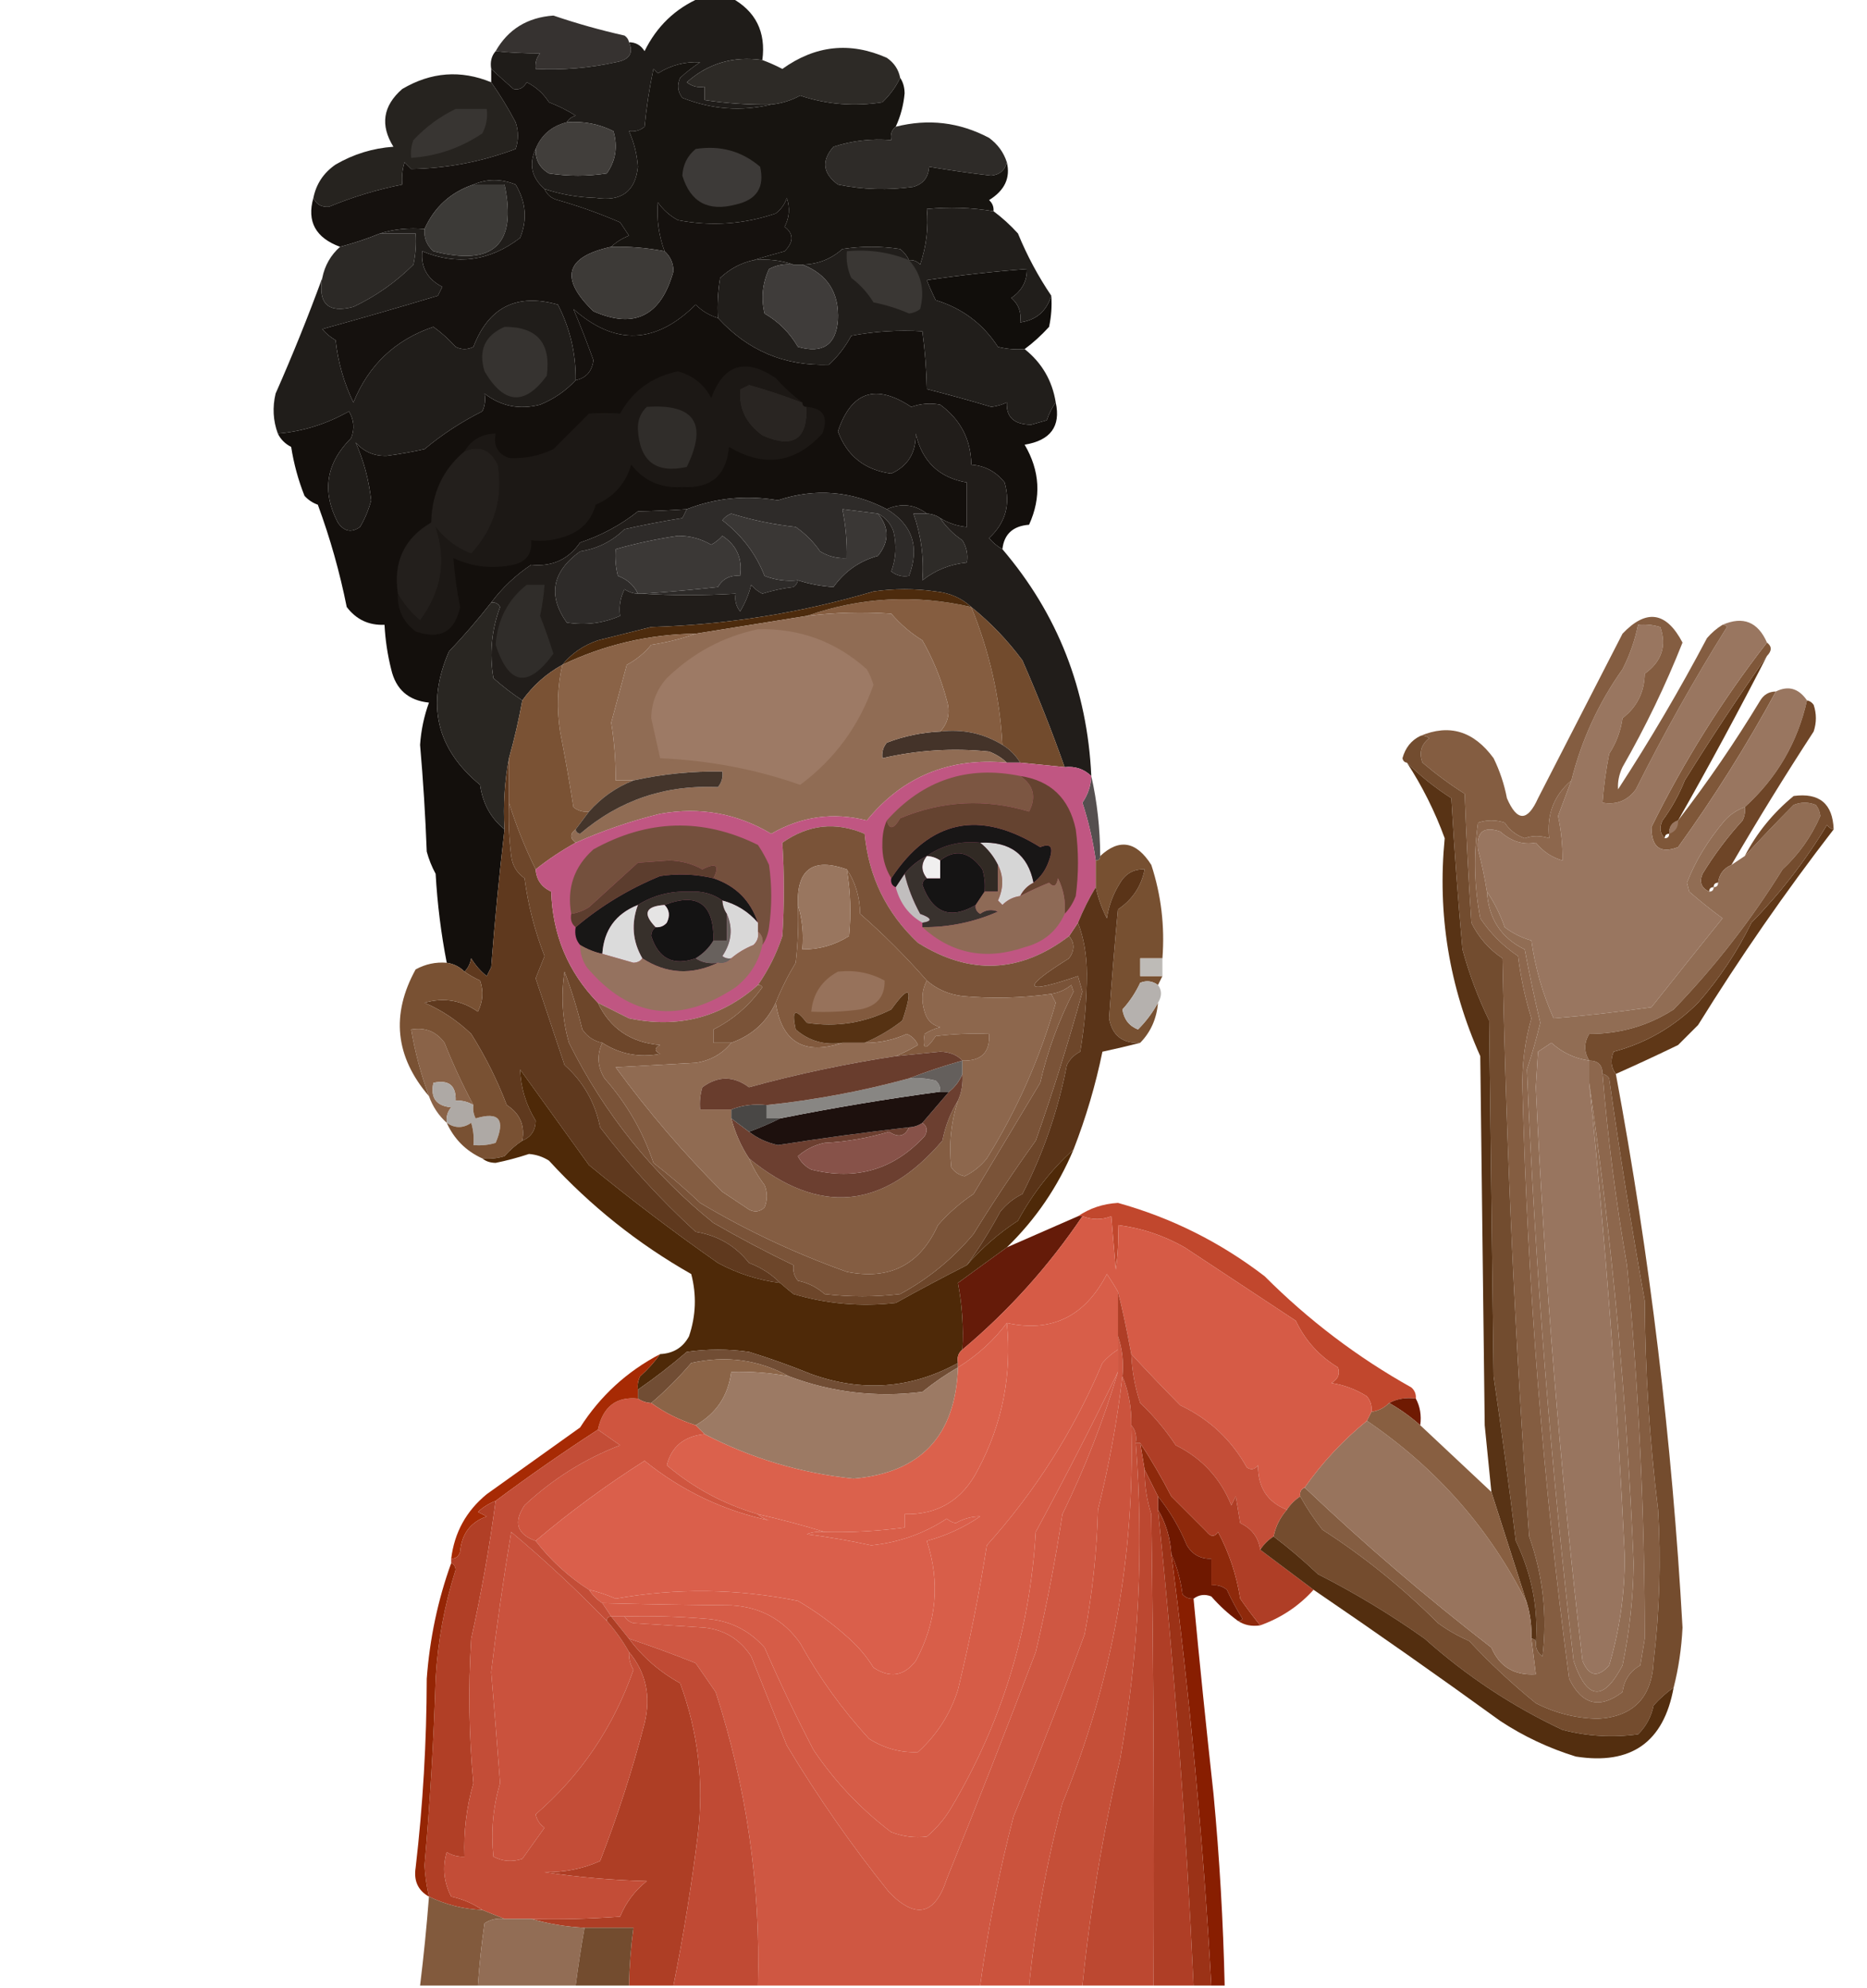 <?xml version="1.0" encoding="UTF-8"?>
<!DOCTYPE svg PUBLIC "-//W3C//DTD SVG 1.1//EN" "http://www.w3.org/Graphics/SVG/1.1/DTD/svg11.dtd">
<svg xmlns="http://www.w3.org/2000/svg" version="1.1" width="420px" height="447px" style="shape-rendering:geometricPrecision; text-rendering:geometricPrecision; image-rendering:optimizeQuality; fill-rule:evenodd; clip-rule:evenodd" xmlns:xlink="http://www.w3.org/1999/xlink">
<g><path style="opacity:1" fill="#363230" d="M 141.5,9.5 C 142.582,11.979 141.582,13.479 138.5,14C 132.577,15.304 126.577,15.804 120.5,15.5C 120.33,14.178 120.663,13.011 121.5,12C 117.975,12.016 114.642,11.849 111.5,11.5C 114.31,6.584 118.644,3.918 124.5,3.5C 129.736,5.281 135.069,6.781 140.5,8C 141.056,8.383 141.389,8.883 141.5,9.5 Z"/></g>
<g><path style="opacity:1" fill="#1f1c19" d="M 157.5,-0.5 C 159.833,-0.5 162.167,-0.5 164.5,-0.5C 170,2.5 172.333,7.166 171.5,13.5C 164.973,12.568 159.306,14.234 154.5,18.5C 155.689,19.429 157.022,19.762 158.5,19.5C 158.5,20.5 158.5,21.5 158.5,22.5C 163.463,23.254 168.463,23.587 173.5,23.5C 166.795,25.108 160.128,24.608 153.5,22C 152.446,20.612 152.28,19.112 153,17.5C 154.41,16.212 155.91,15.046 157.5,14C 154.072,13.822 150.905,14.655 148,16.5C 147.667,16.167 147.333,15.833 147,15.5C 146.088,19.795 145.421,24.128 145,28.5C 143.989,29.337 142.822,29.67 141.5,29.5C 142.627,31.998 143.294,34.664 143.5,37.5C 142.944,43.053 139.777,45.386 134,44.5C 130.053,44.387 126.219,43.72 122.5,42.5C 119.576,39.944 118.91,36.944 120.5,33.5C 120.393,35.903 121.393,37.736 123.5,39C 127.833,39.667 132.167,39.667 136.5,39C 138.504,36.159 139.004,32.993 138,29.5C 134.715,27.863 131.215,27.196 127.5,27.5C 127.918,26.778 128.584,26.278 129.5,26C 127.623,24.815 125.623,23.815 123.5,23C 122.252,21.041 120.585,19.541 118.5,18.5C 117.742,19.811 116.742,20.311 115.5,20C 113.76,18.483 112.094,16.983 110.5,15.5C 110.232,13.901 110.566,12.568 111.5,11.5C 114.642,11.849 117.975,12.016 121.5,12C 120.663,13.011 120.33,14.178 120.5,15.5C 126.577,15.804 132.577,15.304 138.5,14C 141.582,13.479 142.582,11.979 141.5,9.5C 143.017,9.511 144.184,10.177 145,11.5C 147.744,5.921 151.911,1.921 157.5,-0.5 Z"/></g>
<g><path style="opacity:1" fill="#2d2a26" d="M 202.5,17.5 C 201.544,19.516 200.21,21.349 198.5,23C 192.169,24.001 186.002,23.501 180,21.5C 177.953,22.609 175.787,23.276 173.5,23.5C 168.463,23.587 163.463,23.254 158.5,22.5C 158.5,21.5 158.5,20.5 158.5,19.5C 157.022,19.762 155.689,19.429 154.5,18.5C 159.306,14.234 164.973,12.568 171.5,13.5C 173.03,14.067 174.53,14.733 176,15.5C 183.413,10.177 191.246,9.343 199.5,13C 201.141,14.129 202.141,15.629 202.5,17.5 Z"/></g>
<g><path style="opacity:1" fill="#413e3b" d="M 127.5,27.5 C 131.215,27.196 134.715,27.863 138,29.5C 139.004,32.993 138.504,36.159 136.5,39C 132.167,39.667 127.833,39.667 123.5,39C 121.393,37.736 120.393,35.903 120.5,33.5C 121.779,30.348 124.112,28.348 127.5,27.5 Z"/></g>
<g><path style="opacity:1" fill="#2e2b28" d="M 226.5,36.5 C 226.074,38.285 224.908,39.285 223,39.5C 218.269,38.951 213.603,38.285 209,37.5C 208.89,39.848 207.723,41.348 205.5,42C 199.804,42.83 194.137,42.663 188.5,41.5C 185.077,38.969 184.743,36.135 187.5,33C 191.7,31.633 196.033,31.133 200.5,31.5C 200.263,30.209 200.596,29.209 201.5,28.5C 208.826,26.638 215.826,27.471 222.5,31C 224.464,32.451 225.797,34.284 226.5,36.5 Z"/></g>
<g><path style="opacity:1" fill="#26231f" d="M 110.5,18.5 C 112.479,21.308 114.312,24.308 116,27.5C 116.667,29.5 116.667,31.5 116,33.5C 108.378,36.367 100.545,37.867 92.5,38C 92,37.5 91.5,37 91,36.5C 90.507,38.134 90.34,39.801 90.5,41.5C 84.833,42.625 79.333,44.292 74,46.5C 72.301,46.613 71.134,45.947 70.5,44.5C 71.133,41.357 72.8,38.857 75.5,37C 79.521,34.66 83.854,33.326 88.5,33C 85.479,28.123 86.146,23.79 90.5,20C 96.994,16.185 103.66,15.685 110.5,18.5 Z"/></g>
<g><path style="opacity:1" fill="#383532" d="M 102.5,24.5 C 104.833,24.5 107.167,24.5 109.5,24.5C 109.739,26.467 109.406,28.3 108.5,30C 103.629,33.274 98.295,35.107 92.5,35.5C 92.343,34.127 92.51,32.793 93,31.5C 95.79,28.535 98.957,26.202 102.5,24.5 Z"/></g>
<g><path style="opacity:1" fill="#171410" d="M 173.5,23.5 C 175.787,23.276 177.953,22.609 180,21.5C 186.002,23.501 192.169,24.001 198.5,23C 200.21,21.349 201.544,19.516 202.5,17.5C 203.152,18.449 203.486,19.615 203.5,21C 203.261,23.635 202.594,26.135 201.5,28.5C 200.596,29.209 200.263,30.209 200.5,31.5C 196.033,31.133 191.7,31.633 187.5,33C 184.743,36.135 185.077,38.969 188.5,41.5C 194.137,42.663 199.804,42.83 205.5,42C 207.723,41.348 208.89,39.848 209,37.5C 213.603,38.285 218.269,38.951 223,39.5C 224.908,39.285 226.074,38.285 226.5,36.5C 227.344,40.001 226.011,42.834 222.5,45C 223.252,45.671 223.586,46.504 223.5,47.5C 218.519,46.668 213.519,46.502 208.5,47C 208.909,51.153 208.409,55.32 207,59.5C 206.329,58.748 205.496,58.414 204.5,58.5C 204.047,57.542 203.381,56.708 202.5,56C 198.167,55.333 193.833,55.333 189.5,56C 186.928,58.287 183.928,59.453 180.5,59.5C 179.833,59.5 179.167,59.5 178.5,59.5C 175.713,58.523 172.713,58.19 169.5,58.5C 171.698,57.835 174.031,57.168 176.5,56.5C 178.589,54.406 178.589,52.572 176.5,51C 177.591,48.936 177.758,46.77 177,44.5C 176.535,45.931 175.701,47.097 174.5,48C 167.29,50.444 159.957,50.944 152.5,49.5C 150.677,48.509 149.177,47.176 148,45.5C 147.687,49.258 148.187,52.924 149.5,56.5C 145.548,55.728 141.548,55.395 137.5,55.5C 138.6,54.441 139.934,53.608 141.5,53C 140.833,52 140.167,51 139.5,50C 134.956,48.029 130.289,46.363 125.5,45C 124.058,44.623 123.058,43.79 122.5,42.5C 126.219,43.72 130.053,44.387 134,44.5C 139.777,45.386 142.944,43.053 143.5,37.5C 143.294,34.664 142.627,31.998 141.5,29.5C 142.822,29.67 143.989,29.337 145,28.5C 145.421,24.128 146.088,19.795 147,15.5C 147.333,15.833 147.667,16.167 148,16.5C 150.905,14.655 154.072,13.822 157.5,14C 155.91,15.046 154.41,16.212 153,17.5C 152.28,19.112 152.446,20.612 153.5,22C 160.128,24.608 166.795,25.108 173.5,23.5 Z"/></g>
<g><path style="opacity:1" fill="#3d3a38" d="M 156.5,33.5 C 162.039,32.638 166.872,33.972 171,37.5C 172.056,42.124 170.223,44.957 165.5,46C 159.311,47.639 155.311,45.473 153.5,39.5C 153.628,37.045 154.628,35.045 156.5,33.5 Z"/></g>
<g><path style="opacity:1" fill="#15110e" d="M 110.5,15.5 C 112.094,16.983 113.76,18.483 115.5,20C 116.742,20.311 117.742,19.811 118.5,18.5C 120.585,19.541 122.252,21.041 123.5,23C 125.623,23.815 127.623,24.815 129.5,26C 128.584,26.278 127.918,26.778 127.5,27.5C 124.112,28.348 121.779,30.348 120.5,33.5C 118.91,36.944 119.576,39.944 122.5,42.5C 123.058,43.79 124.058,44.623 125.5,45C 130.289,46.363 134.956,48.029 139.5,50C 140.167,51 140.833,52 141.5,53C 139.934,53.608 138.6,54.441 137.5,55.5C 127.146,57.759 125.813,62.593 133.5,70C 142.712,74.062 148.712,71.062 151.5,61C 151.481,59.167 150.815,57.667 149.5,56.5C 148.187,52.924 147.687,49.258 148,45.5C 149.177,47.176 150.677,48.509 152.5,49.5C 159.957,50.944 167.29,50.444 174.5,48C 175.701,47.097 176.535,45.931 177,44.5C 177.758,46.77 177.591,48.936 176.5,51C 178.589,52.572 178.589,54.406 176.5,56.5C 174.031,57.168 171.698,57.835 169.5,58.5C 166.685,59.126 164.185,60.46 162,62.5C 161.502,65.482 161.335,68.482 161.5,71.5C 159.606,70.952 157.94,69.952 156.5,68.5C 147.508,77.428 138.342,77.761 129,69.5C 130.552,73.137 132.052,76.971 133.5,81C 133.178,83.521 131.844,85.021 129.5,85.5C 129.574,79.501 128.241,73.835 125.5,68.5C 116.254,65.891 109.921,69.058 106.5,78C 105.167,78.667 103.833,78.667 102.5,78C 100.957,76.286 99.29,74.786 97.5,73.5C 88.928,76.405 82.928,82.072 79.5,90.5C 77.362,86.084 76.028,81.417 75.5,76.5C 74.354,75.855 73.354,75.022 72.5,74C 81.182,71.607 89.848,69.107 98.5,66.5C 98.833,65.833 99.167,65.167 99.5,64.5C 96.144,62.782 94.644,60.115 95,56.5C 102.817,59.733 110.151,58.733 117,53.5C 118.665,49.434 118.332,45.434 116,41.5C 112.731,40.182 109.565,40.182 106.5,41.5C 101.391,43.225 97.724,46.559 95.5,51.5C 91.958,51.187 88.625,51.521 85.5,52.5C 82.618,53.683 79.618,54.683 76.5,55.5C 70.991,53.472 68.991,49.805 70.5,44.5C 71.134,45.947 72.301,46.613 74,46.5C 79.333,44.292 84.833,42.625 90.5,41.5C 90.34,39.801 90.507,38.134 91,36.5C 91.5,37 92,37.5 92.5,38C 100.545,37.867 108.378,36.367 116,33.5C 116.667,31.5 116.667,29.5 116,27.5C 114.312,24.308 112.479,21.308 110.5,18.5C 110.5,17.5 110.5,16.5 110.5,15.5 Z"/></g>
<g><path style="opacity:1" fill="#2c2926" d="M 85.5,52.5 C 88.167,52.5 90.833,52.5 93.5,52.5C 93.663,54.857 93.497,57.19 93,59.5C 89.054,63.445 84.554,66.611 79.5,69C 73.846,70.498 71.513,68.331 72.5,62.5C 73.063,59.705 74.396,57.372 76.5,55.5C 79.618,54.683 82.618,53.683 85.5,52.5 Z"/></g>
<g><path style="opacity:1" fill="#3c3a37" d="M 106.5,41.5 C 108.833,41.5 111.167,41.5 113.5,41.5C 116.36,54.97 111.027,59.97 97.5,56.5C 95.995,55.158 95.329,53.492 95.5,51.5C 97.724,46.559 101.391,43.225 106.5,41.5 Z"/></g>
<g><path style="opacity:1" fill="#3d3a37" d="M 137.5,55.5 C 141.548,55.395 145.548,55.728 149.5,56.5C 150.815,57.667 151.481,59.167 151.5,61C 148.712,71.062 142.712,74.062 133.5,70C 125.813,62.593 127.146,57.759 137.5,55.5 Z"/></g>
<g><path style="opacity:1" fill="#110e0b" d="M 236.5,66.5 C 236.663,68.857 236.497,71.19 236,73.5C 234.27,75.402 232.437,77.069 230.5,78.5C 228.473,78.662 226.473,78.496 224.5,78C 221.128,72.81 216.461,69.31 210.5,67.5C 209.756,66.01 209.09,64.51 208.5,63C 215.975,61.885 223.475,61.052 231,60.5C 231.065,63.198 229.898,65.364 227.5,67C 229.155,68.444 229.822,70.278 229.5,72.5C 233.093,71.991 235.426,69.991 236.5,66.5 Z"/></g>
<g><path style="opacity:1" fill="#130f0c" d="M 161.5,71.5 C 168.236,78.87 176.569,82.37 186.5,82C 188.53,80.104 190.197,77.937 191.5,75.5C 196.792,74.505 202.125,74.172 207.5,74.5C 208.08,78.81 208.414,83.143 208.5,87.5C 213.329,88.719 218.163,90.052 223,91.5C 224.226,91.355 225.393,91.022 226.5,90.5C 226.319,93.811 228.152,95.478 232,95.5C 233.167,95.167 234.333,94.833 235.5,94.5C 235.994,92.975 236.661,91.641 237.5,90.5C 238.664,95.88 236.33,99.046 230.5,100C 233.955,105.867 234.288,111.867 231.5,118C 227.874,118.278 225.874,120.112 225.5,123.5C 224.373,122.878 223.373,122.045 222.5,121C 226.203,117.604 227.369,113.437 226,108.5C 224.066,106.057 221.566,104.724 218.5,104.5C 218.429,98.86 216.096,94.36 211.5,91C 209.32,90.581 207.154,90.748 205,91.5C 197.006,86.202 191.506,88.035 188.5,97C 190.541,102.532 194.541,105.699 200.5,106.5C 204.257,104.786 206.09,101.786 206,97.5C 207.428,103.763 211.262,107.43 217.5,108.5C 217.5,111.833 217.5,115.167 217.5,118.5C 215.315,118.296 213.315,117.63 211.5,116.5C 210.609,115.89 209.609,115.557 208.5,115.5C 205.77,113.409 202.77,113.076 199.5,114.5C 191.557,110.38 183.39,109.713 175,112.5C 167.877,111.296 161.044,111.962 154.5,114.5C 150.939,114.748 147.272,114.915 143.5,115C 139.6,118.083 135.266,120.416 130.5,122C 127.863,125.817 124.196,127.484 119.5,127C 116,129.334 113,132.168 110.5,135.5C 107.514,139.32 104.347,142.987 101,146.5C 95.821,158.398 98.155,168.398 108,176.5C 108.589,180.691 110.422,184.024 113.5,186.5C 112.293,196.808 111.293,207.141 110.5,217.5C 110.167,218.167 109.833,218.833 109.5,219.5C 108.108,218.395 106.941,217.061 106,215.5C 105.768,216.737 105.268,217.737 104.5,218.5C 103.395,217.4 102.062,216.733 100.5,216.5C 99.22,209.94 98.387,203.273 98,196.5C 97.138,194.913 96.471,193.246 96,191.5C 95.699,183.485 95.199,175.485 94.5,167.5C 94.725,164.206 95.392,161.039 96.5,158C 91.869,157.525 89.035,155.025 88,150.5C 87.174,147.207 86.674,143.874 86.5,140.5C 82.975,140.654 80.141,139.321 78,136.5C 76.428,128.658 74.262,120.991 71.5,113.5C 70.328,113.081 69.328,112.415 68.5,111.5C 67.097,107.968 66.097,104.302 65.5,100.5C 64.145,99.812 63.145,98.812 62.5,97.5C 68.157,97.013 73.49,95.346 78.5,92.5C 79.641,94.421 79.808,96.421 79,98.5C 73.333,104.172 72.333,110.506 76,117.5C 77.396,119.527 79.062,119.86 81,118.5C 82.112,116.61 82.946,114.61 83.5,112.5C 82.959,107.818 81.793,103.484 80,99.5C 81.853,101.592 84.186,102.592 87,102.5C 89.856,102.129 92.689,101.629 95.5,101C 99.492,97.669 103.825,94.836 108.5,92.5C 109.096,91.284 109.263,89.951 109,88.5C 112.681,91.36 116.848,92.193 121.5,91C 124.576,89.757 127.243,87.923 129.5,85.5C 131.844,85.021 133.178,83.521 133.5,81C 132.052,76.971 130.552,73.137 129,69.5C 138.342,77.761 147.508,77.428 156.5,68.5C 157.94,69.952 159.606,70.952 161.5,71.5 Z"/></g>
<g><path style="opacity:1" fill="#211e1b" d="M 223.5,47.5 C 225.437,48.931 227.27,50.598 229,52.5C 231.035,57.458 233.535,62.125 236.5,66.5C 235.426,69.991 233.093,71.991 229.5,72.5C 229.822,70.278 229.155,68.444 227.5,67C 229.898,65.364 231.065,63.198 231,60.5C 223.475,61.052 215.975,61.885 208.5,63C 209.09,64.51 209.756,66.01 210.5,67.5C 216.461,69.31 221.128,72.81 224.5,78C 226.473,78.496 228.473,78.662 230.5,78.5C 234.377,81.587 236.711,85.587 237.5,90.5C 236.661,91.641 235.994,92.975 235.5,94.5C 234.333,94.833 233.167,95.167 232,95.5C 228.152,95.478 226.319,93.811 226.5,90.5C 225.393,91.022 224.226,91.355 223,91.5C 218.163,90.052 213.329,88.719 208.5,87.5C 208.414,83.143 208.08,78.81 207.5,74.5C 202.125,74.172 196.792,74.505 191.5,75.5C 190.197,77.937 188.53,80.104 186.5,82C 176.569,82.37 168.236,78.87 161.5,71.5C 161.335,68.482 161.502,65.482 162,62.5C 164.185,60.46 166.685,59.126 169.5,58.5C 172.713,58.19 175.713,58.523 178.5,59.5C 176.533,59.261 174.699,59.594 173,60.5C 171.517,63.702 171.183,67.036 172,70.5C 175.167,72.333 177.667,74.833 179.5,78C 185.056,79.581 188.056,77.581 188.5,72C 188.805,65.826 186.138,61.659 180.5,59.5C 183.928,59.453 186.928,58.287 189.5,56C 193.833,55.333 198.167,55.333 202.5,56C 203.381,56.708 204.047,57.542 204.5,58.5C 205.496,58.414 206.329,58.748 207,59.5C 208.409,55.32 208.909,51.153 208.5,47C 213.519,46.502 218.519,46.668 223.5,47.5 Z"/></g>
<g><path style="opacity:1" fill="#3a3734" d="M 204.5,58.5 C 207.244,61.591 208.077,65.258 207,69.5C 206.275,70.058 205.442,70.392 204.5,70.5C 201.93,69.383 199.263,68.55 196.5,68C 195.174,65.842 193.507,64.008 191.5,62.5C 190.652,60.591 190.318,58.591 190.5,56.5C 195.43,56.034 200.097,56.701 204.5,58.5 Z"/></g>
<g><path style="opacity:1" fill="#3f3c3a" d="M 178.5,59.5 C 179.167,59.5 179.833,59.5 180.5,59.5C 186.138,61.659 188.805,65.826 188.5,72C 188.056,77.581 185.056,79.581 179.5,78C 177.667,74.833 175.167,72.333 172,70.5C 171.183,67.036 171.517,63.702 173,60.5C 174.699,59.594 176.533,59.261 178.5,59.5 Z"/></g>
<g><path style="opacity:1" fill="#201d1a" d="M 106.5,41.5 C 109.565,40.182 112.731,40.182 116,41.5C 118.332,45.434 118.665,49.434 117,53.5C 110.151,58.733 102.817,59.733 95,56.5C 94.644,60.115 96.144,62.782 99.5,64.5C 99.167,65.167 98.833,65.833 98.5,66.5C 89.848,69.107 81.182,71.607 72.5,74C 73.354,75.022 74.354,75.855 75.5,76.5C 76.028,81.417 77.362,86.084 79.5,90.5C 82.928,82.072 88.928,76.405 97.5,73.5C 99.29,74.786 100.957,76.286 102.5,78C 103.833,78.667 105.167,78.667 106.5,78C 109.921,69.058 116.254,65.891 125.5,68.5C 128.241,73.835 129.574,79.501 129.5,85.5C 127.243,87.923 124.576,89.757 121.5,91C 116.848,92.193 112.681,91.36 109,88.5C 109.263,89.951 109.096,91.284 108.5,92.5C 103.825,94.836 99.492,97.669 95.5,101C 92.689,101.629 89.856,102.129 87,102.5C 84.186,102.592 81.853,101.592 80,99.5C 81.793,103.484 82.959,107.818 83.5,112.5C 82.946,114.61 82.112,116.61 81,118.5C 79.062,119.86 77.396,119.527 76,117.5C 72.333,110.506 73.333,104.172 79,98.5C 79.808,96.421 79.641,94.421 78.5,92.5C 73.49,95.346 68.157,97.013 62.5,97.5C 61.431,94.592 61.264,91.592 62,88.5C 65.809,79.875 69.309,71.208 72.5,62.5C 71.513,68.331 73.846,70.498 79.5,69C 84.554,66.611 89.054,63.445 93,59.5C 93.497,57.19 93.663,54.857 93.5,52.5C 90.833,52.5 88.167,52.5 85.5,52.5C 88.625,51.521 91.958,51.187 95.5,51.5C 95.329,53.492 95.995,55.158 97.5,56.5C 111.027,59.97 116.36,54.97 113.5,41.5C 111.167,41.5 108.833,41.5 106.5,41.5 Z"/></g>
<g><path style="opacity:1" fill="#363330" d="M 113.5,73.5 C 120.832,73.474 123.999,77.141 123,84.5C 118.041,91.276 113.374,90.942 109,83.5C 107.571,78.783 109.071,75.45 113.5,73.5 Z"/></g>
<g><path style="opacity:1" fill="#292522" d="M 180.5,90.5 C 180.5,91.167 180.833,91.5 181.5,91.5C 181.777,98.873 178.444,101.04 171.5,98C 167.7,95.245 166.033,91.745 166.5,87.5C 167.167,87.167 167.833,86.833 168.5,86.5C 172.624,87.653 176.624,88.986 180.5,90.5 Z"/></g>
<g><path style="opacity:1" fill="#1c1815" d="M 180.5,90.5 C 176.624,88.986 172.624,87.653 168.5,86.5C 167.833,86.833 167.167,87.167 166.5,87.5C 166.033,91.745 167.7,95.245 171.5,98C 178.444,101.04 181.777,98.873 181.5,91.5C 185.225,91.78 186.392,93.78 185,97.5C 178.867,104.183 171.867,105.183 164,100.5C 163.415,106.92 159.915,109.92 153.5,109.5C 148.744,109.862 144.911,108.196 142,104.5C 140.732,108.767 138.065,111.767 134,113.5C 133.061,116.94 130.895,119.273 127.5,120.5C 124.914,121.48 122.247,121.813 119.5,121.5C 119.759,124.48 118.426,126.313 115.5,127C 110.771,127.996 106.271,127.496 102,125.5C 102.266,129.113 102.766,132.78 103.5,136.5C 102.341,142.091 99.008,143.924 93.5,142C 90.679,139.859 89.346,137.025 89.5,133.5C 90.759,135.766 92.425,137.766 94.5,139.5C 99.36,133.006 100.527,126.006 98,118.5C 100.099,121.267 102.766,123.267 106,124.5C 111.232,118.804 113.232,112.137 112,104.5C 110.327,101.071 107.827,100.071 104.5,101.5C 106.052,98.888 108.386,97.555 111.5,97.5C 110.965,100.238 111.965,102.072 114.5,103C 117.947,103.192 121.28,102.525 124.5,101C 127.14,98.36 129.806,95.694 132.5,93C 134.856,92.845 137.189,92.845 139.5,93C 142.292,87.918 146.626,84.751 152.5,83.5C 155.901,84.442 158.401,86.442 160,89.5C 162.812,81.918 167.646,80.418 174.5,85C 176.342,87.074 178.342,88.907 180.5,90.5 Z"/></g>
<g><path style="opacity:1" fill="#302d2a" d="M 145.5,91.5 C 156.25,90.757 159.25,95.257 154.5,105C 147.541,106.549 143.874,103.716 143.5,96.5C 143.437,94.486 144.103,92.819 145.5,91.5 Z"/></g>
<g><path style="opacity:1" fill="#2e2b29" d="M 199.5,114.5 C 205.266,118.013 206.933,123.013 204.5,129.5C 203.022,129.762 201.689,129.429 200.5,128.5C 201.575,125.562 201.741,122.562 201,119.5C 200.34,117.676 199.173,116.343 197.5,115.5C 194.833,115.167 192.167,114.833 189.5,114.5C 190.244,118.119 190.577,121.785 190.5,125.5C 188.345,125.628 186.345,125.128 184.5,124C 183.005,121.839 181.172,120.005 179,118.5C 174.057,117.97 169.223,116.97 164.5,115.5C 163.692,115.808 163.025,116.308 162.5,117C 166.885,120.367 170.052,124.533 172,129.5C 174.381,130.435 176.881,130.768 179.5,130.5C 179.389,131.117 179.056,131.617 178.5,132C 176.109,132.287 173.776,132.787 171.5,133.5C 170.522,133.023 169.689,132.357 169,131.5C 168.457,133.631 167.624,135.631 166.5,137.5C 165.571,136.311 165.238,134.978 165.5,133.5C 158.314,133.939 151.314,133.939 144.5,133.5C 150.172,133.133 155.839,132.633 161.5,132C 162.617,130.108 164.284,129.275 166.5,129.5C 167.055,125.613 165.721,122.613 162.5,120.5C 161.784,121.311 160.95,121.978 160,122.5C 157.688,121.148 155.188,120.481 152.5,120.5C 147.68,121.208 143.013,122.208 138.5,123.5C 138.338,125.527 138.505,127.527 139,129.5C 141.118,130.283 142.618,131.616 143.5,133.5C 142.417,133.461 141.417,133.127 140.5,132.5C 139.534,134.396 139.201,136.396 139.5,138.5C 135.661,140.167 131.661,140.667 127.5,140C 123.184,133.907 124.184,128.573 130.5,124C 134.381,123.393 137.714,121.726 140.5,119C 144.796,118.036 149.13,117.203 153.5,116.5C 153.863,115.817 154.196,115.15 154.5,114.5C 161.044,111.962 167.877,111.296 175,112.5C 183.39,109.713 191.557,110.38 199.5,114.5 Z"/></g>
<g><path style="opacity:1" fill="#231f1c" d="M 89.5,133.5 C 88.431,126.365 90.931,121.031 97,117.5C 97.151,110.873 99.651,105.539 104.5,101.5C 107.827,100.071 110.327,101.071 112,104.5C 113.232,112.137 111.232,118.804 106,124.5C 102.766,123.267 100.099,121.267 98,118.5C 100.527,126.006 99.36,133.006 94.5,139.5C 92.425,137.766 90.759,135.766 89.5,133.5 Z"/></g>
<g><path style="opacity:1" fill="#211d1a" d="M 225.5,123.5 C 237.936,138.068 244.602,155.068 245.5,174.5C 243.858,172.919 241.858,172.253 239.5,172.5C 236.635,164.41 233.468,156.41 230,148.5C 226.664,143.998 222.831,139.998 218.5,136.5C 216.333,134.489 213.666,133.322 210.5,133C 205.833,132.333 201.167,132.333 196.5,133C 180.204,137.827 163.537,140.494 146.5,141C 142.5,142 138.5,143 134.5,144C 131.244,145.116 128.578,146.949 126.5,149.5C 122.927,151.464 119.927,154.131 117.5,157.5C 115.299,156.055 113.133,154.388 111,152.5C 110.068,147.011 110.568,141.677 112.5,136.5C 112.043,135.702 111.376,135.369 110.5,135.5C 113,132.168 116,129.334 119.5,127C 124.196,127.484 127.863,125.817 130.5,122C 135.266,120.416 139.6,118.083 143.5,115C 147.272,114.915 150.939,114.748 154.5,114.5C 154.196,115.15 153.863,115.817 153.5,116.5C 149.13,117.203 144.796,118.036 140.5,119C 137.714,121.726 134.381,123.393 130.5,124C 124.184,128.573 123.184,133.907 127.5,140C 131.661,140.667 135.661,140.167 139.5,138.5C 139.201,136.396 139.534,134.396 140.5,132.5C 141.417,133.127 142.417,133.461 143.5,133.5C 143.833,133.5 144.167,133.5 144.5,133.5C 151.314,133.939 158.314,133.939 165.5,133.5C 165.238,134.978 165.571,136.311 166.5,137.5C 167.624,135.631 168.457,133.631 169,131.5C 169.689,132.357 170.522,133.023 171.5,133.5C 173.776,132.787 176.109,132.287 178.5,132C 179.056,131.617 179.389,131.117 179.5,130.5C 182.154,131.342 184.821,131.842 187.5,132C 190.025,128.469 193.359,126.135 197.5,125C 200.071,121.806 200.071,118.639 197.5,115.5C 199.173,116.343 200.34,117.676 201,119.5C 201.741,122.562 201.575,125.562 200.5,128.5C 201.689,129.429 203.022,129.762 204.5,129.5C 206.933,123.013 205.266,118.013 199.5,114.5C 202.77,113.076 205.77,113.409 208.5,115.5C 207.5,115.5 206.5,115.5 205.5,115.5C 207.228,120.444 207.894,125.444 207.5,130.5C 210.437,128.187 213.77,126.854 217.5,126.5C 217.785,124.712 217.452,123.045 216.5,121.5C 214.479,120.145 212.812,118.479 211.5,116.5C 213.315,117.63 215.315,118.296 217.5,118.5C 217.5,115.167 217.5,111.833 217.5,108.5C 211.262,107.43 207.428,103.763 206,97.5C 206.09,101.786 204.257,104.786 200.5,106.5C 194.541,105.699 190.541,102.532 188.5,97C 191.506,88.035 197.006,86.202 205,91.5C 207.154,90.748 209.32,90.581 211.5,91C 216.096,94.36 218.429,98.86 218.5,104.5C 221.566,104.724 224.066,106.057 226,108.5C 227.369,113.437 226.203,117.604 222.5,121C 223.373,122.045 224.373,122.878 225.5,123.5 Z"/></g>
<g><path style="opacity:1" fill="#3b3836" d="M 144.5,133.5 C 144.167,133.5 143.833,133.5 143.5,133.5C 142.618,131.616 141.118,130.283 139,129.5C 138.505,127.527 138.338,125.527 138.5,123.5C 143.013,122.208 147.68,121.208 152.5,120.5C 155.188,120.481 157.688,121.148 160,122.5C 160.95,121.978 161.784,121.311 162.5,120.5C 165.721,122.613 167.055,125.613 166.5,129.5C 164.284,129.275 162.617,130.108 161.5,132C 155.839,132.633 150.172,133.133 144.5,133.5 Z"/></g>
<g><path style="opacity:1" fill="#2e2b28" d="M 208.5,115.5 C 209.609,115.557 210.609,115.89 211.5,116.5C 212.812,118.479 214.479,120.145 216.5,121.5C 217.452,123.045 217.785,124.712 217.5,126.5C 213.77,126.854 210.437,128.187 207.5,130.5C 207.894,125.444 207.228,120.444 205.5,115.5C 206.5,115.5 207.5,115.5 208.5,115.5 Z"/></g>
<g><path style="opacity:1" fill="#3a3735" d="M 197.5,115.5 C 200.071,118.639 200.071,121.806 197.5,125C 193.359,126.135 190.025,128.469 187.5,132C 184.821,131.842 182.154,131.342 179.5,130.5C 176.881,130.768 174.381,130.435 172,129.5C 170.052,124.533 166.885,120.367 162.5,117C 163.025,116.308 163.692,115.808 164.5,115.5C 169.223,116.97 174.057,117.97 179,118.5C 181.172,120.005 183.005,121.839 184.5,124C 186.345,125.128 188.345,125.628 190.5,125.5C 190.577,121.785 190.244,118.119 189.5,114.5C 192.167,114.833 194.833,115.167 197.5,115.5 Z"/></g>
<g><path style="opacity:1" fill="#855d40" d="M 218.5,136.5 C 222.607,146.58 224.94,156.913 225.5,167.5C 221.267,164.91 216.6,163.91 211.5,164.5C 213.315,162.532 213.815,160.198 213,157.5C 211.752,152.753 209.918,148.253 207.5,144C 204.872,142.374 202.539,140.374 200.5,138C 194.155,137.556 187.822,137.723 181.5,138.5C 193.579,134.281 205.912,133.614 218.5,136.5 Z"/></g>
<g><path style="opacity:1" fill="#302d2a" d="M 118.5,131.5 C 119.833,131.5 121.167,131.5 122.5,131.5C 122.33,133.848 121.997,136.182 121.5,138.5C 122.581,141.24 123.581,144.073 124.5,147C 118.811,154.826 114.478,154.16 111.5,145C 111.904,139.354 114.238,134.854 118.5,131.5 Z"/></g>
<g><path style="opacity:1" fill="#4d2b0d" d="M 218.5,136.5 C 205.912,133.614 193.579,134.281 181.5,138.5C 173.163,139.834 164.83,141.167 156.5,142.5C 145.957,142.636 135.957,144.97 126.5,149.5C 128.578,146.949 131.244,145.116 134.5,144C 138.5,143 142.5,142 146.5,141C 163.537,140.494 180.204,137.827 196.5,133C 201.167,132.333 205.833,132.333 210.5,133C 213.666,133.322 216.333,134.489 218.5,136.5 Z"/></g>
<g><path style="opacity:1" fill="#724b2d" d="M 218.5,136.5 C 222.831,139.998 226.664,143.998 230,148.5C 233.468,156.41 236.635,164.41 239.5,172.5C 236.167,172.167 232.833,171.833 229.5,171.5C 228.473,169.806 227.139,168.473 225.5,167.5C 224.94,156.913 222.607,146.58 218.5,136.5 Z"/></g>
<g><path style="opacity:1" fill="#292622" d="M 110.5,135.5 C 111.376,135.369 112.043,135.702 112.5,136.5C 110.568,141.677 110.068,147.011 111,152.5C 113.133,154.388 115.299,156.055 117.5,157.5C 116.707,161.88 115.707,166.214 114.5,170.5C 113.512,175.64 113.179,180.974 113.5,186.5C 110.422,184.024 108.589,180.691 108,176.5C 98.155,168.398 95.821,158.398 101,146.5C 104.347,142.987 107.514,139.32 110.5,135.5 Z"/></g>
<g><path style="opacity:1" fill="#8a6347" d="M 156.5,142.5 C 153.372,143.632 150.038,144.465 146.5,145C 144.957,146.878 143.124,148.378 141,149.5C 139.829,153.89 138.663,158.223 137.5,162.5C 138.201,166.808 138.534,171.141 138.5,175.5C 139.833,175.5 141.167,175.5 142.5,175.5C 138.659,176.992 135.325,179.325 132.5,182.5C 131.178,182.67 130.011,182.337 129,181.5C 128.108,175.814 127.108,170.147 126,164.5C 125.222,159.416 125.389,154.416 126.5,149.5C 135.957,144.97 145.957,142.636 156.5,142.5 Z"/></g>
<g><path style="opacity:1" fill="#7a5234" d="M 126.5,149.5 C 125.389,154.416 125.222,159.416 126,164.5C 127.108,170.147 128.108,175.814 129,181.5C 130.011,182.337 131.178,182.67 132.5,182.5C 131.488,183.872 130.488,185.205 129.5,186.5C 128.167,187.5 128.167,188.5 129.5,189.5C 126.328,191.252 123.328,193.252 120.5,195.5C 118.101,190.632 116.101,185.632 114.5,180.5C 114.5,177.167 114.5,173.833 114.5,170.5C 115.707,166.214 116.707,161.88 117.5,157.5C 119.927,154.131 122.927,151.464 126.5,149.5 Z"/></g>
<g><path style="opacity:1" fill="#443329" d="M 211.5,164.5 C 216.6,163.91 221.267,164.91 225.5,167.5C 227.139,168.473 228.473,169.806 229.5,171.5C 228.5,171.5 227.5,171.5 226.5,171.5C 225.4,170.442 224.066,169.608 222.5,169C 214.393,168.173 206.393,168.673 198.5,170.5C 198.33,169.178 198.663,168.011 199.5,167C 203.378,165.53 207.378,164.697 211.5,164.5 Z"/></g>
<g><path style="opacity:1" fill="#906c54" d="M 211.5,164.5 C 207.378,164.697 203.378,165.53 199.5,167C 198.663,168.011 198.33,169.178 198.5,170.5C 206.393,168.673 214.393,168.173 222.5,169C 224.066,169.608 225.4,170.442 226.5,171.5C 213.546,170.307 203.046,174.641 195,184.5C 187.415,182.583 180.248,183.583 173.5,187.5C 165.784,182.895 157.451,181.395 148.5,183C 141.954,184.609 135.621,186.776 129.5,189.5C 128.167,188.5 128.167,187.5 129.5,186.5C 129.56,187.043 129.893,187.376 130.5,187.5C 139.348,179.939 149.681,176.439 161.5,177C 162.337,175.989 162.67,174.822 162.5,173.5C 155.731,173.388 149.065,174.055 142.5,175.5C 141.167,175.5 139.833,175.5 138.5,175.5C 138.534,171.141 138.201,166.808 137.5,162.5C 138.663,158.223 139.829,153.89 141,149.5C 143.124,148.378 144.957,146.878 146.5,145C 150.038,144.465 153.372,143.632 156.5,142.5C 164.83,141.167 173.163,139.834 181.5,138.5C 187.822,137.723 194.155,137.556 200.5,138C 202.539,140.374 204.872,142.374 207.5,144C 209.918,148.253 211.752,152.753 213,157.5C 213.815,160.198 213.315,162.532 211.5,164.5 Z"/></g>
<g><path style="opacity:1" fill="#9d7a65" d="M 170.5,141.5 C 179.848,141.256 188.015,144.256 195,150.5C 195.638,151.609 196.138,152.775 196.5,154C 193.283,163.211 187.783,170.711 180,176.5C 170.158,173.017 159.658,171.017 148.5,170.5C 147.846,167.506 147.179,164.506 146.5,161.5C 146.552,158.063 147.719,155.063 150,152.5C 155.855,146.825 162.689,143.158 170.5,141.5 Z"/></g>
<g><path style="opacity:1" fill="#603818" d="M 397.5,147.5 C 391.088,159.993 384.421,172.326 377.5,184.5C 376.094,184.973 375.427,185.973 375.5,187.5C 374.833,187.5 374.5,187.833 374.5,188.5C 373.402,187.399 373.235,186.066 374,184.5C 376.035,181.755 377.701,178.755 379,175.5C 384.929,165.964 391.096,156.631 397.5,147.5 Z"/></g>
<g><path style="opacity:1" fill="#44352b" d="M 129.5,186.5 C 130.488,185.205 131.488,183.872 132.5,182.5C 135.325,179.325 138.659,176.992 142.5,175.5C 149.065,174.055 155.731,173.388 162.5,173.5C 162.67,174.822 162.337,175.989 161.5,177C 149.681,176.439 139.348,179.939 130.5,187.5C 129.893,187.376 129.56,187.043 129.5,186.5 Z"/></g>
<g><path style="opacity:1" fill="#7f5739" d="M 397.5,144.5 C 398.625,145.348 398.625,146.348 397.5,147.5C 391.096,156.631 384.929,165.964 379,175.5C 377.701,178.755 376.035,181.755 374,184.5C 373.235,186.066 373.402,187.399 374.5,188.5C 375.167,188.5 375.5,188.167 375.5,187.5C 376.906,187.027 377.573,186.027 377.5,184.5C 384.138,175.913 390.305,166.913 396,157.5C 396.816,156.177 397.983,155.511 399.5,155.5C 392.968,167.539 385.635,179.206 377.5,190.5C 373.512,192.037 371.512,190.537 371.5,186C 378.796,171.226 387.463,157.393 397.5,144.5 Z M 377.5,184.5 C 377.573,186.027 376.906,187.027 375.5,187.5C 375.427,185.973 376.094,184.973 377.5,184.5 Z"/></g>
<g><path style="opacity:1" fill="#997660" d="M 387.5,140.5 C 392.122,138.499 395.455,139.832 397.5,144.5C 387.463,157.393 378.796,171.226 371.5,186C 371.512,190.537 373.512,192.037 377.5,190.5C 385.635,179.206 392.968,167.539 399.5,155.5C 402.285,154.115 404.618,154.782 406.5,157.5C 404.387,166.956 399.72,174.956 392.5,181.5C 390.771,182.117 389.271,183.117 388,184.5C 384.174,189.027 381.341,193.693 379.5,198.5C 379.667,199.167 379.833,199.833 380,200.5C 382.448,202.631 384.948,204.631 387.5,206.5C 382.188,213.088 376.855,219.755 371.5,226.5C 364.145,227.556 356.812,228.389 349.5,229C 347.018,223.435 345.351,217.602 344.5,211.5C 342.289,210.877 340.289,209.877 338.5,208.5C 337.457,205.545 336.123,202.878 334.5,200.5C 333.989,197.307 333.322,194.141 332.5,191C 332.104,187.061 333.771,185.728 337.5,187C 339.951,189.211 342.618,190.044 345.5,189.5C 347.133,191.503 349.133,192.836 351.5,193.5C 351.543,190.133 351.21,186.799 350.5,183.5C 351.515,180.826 352.515,178.159 353.5,175.5C 355.783,166.405 359.616,158.072 365,150.5C 366.63,147.312 367.796,143.979 368.5,140.5C 370.199,140.34 371.866,140.506 373.5,141C 374.985,145.247 373.818,148.747 370,151.5C 369.927,155.645 368.261,158.979 365,161.5C 364.583,164.422 363.583,167.089 362,169.5C 361.281,173.145 360.781,176.812 360.5,180.5C 363.652,181.041 366.152,180.041 368,177.5C 374.279,164.967 381.113,152.801 388.5,141C 388.272,140.601 387.938,140.435 387.5,140.5 Z M 377.5,184.5 C 377.573,186.027 376.906,187.027 375.5,187.5C 375.427,185.973 376.094,184.973 377.5,184.5 Z"/></g>
<g><path style="opacity:1" fill="#6d462a" d="M 114.5,180.5 C 116.101,185.632 118.101,190.632 120.5,195.5C 120.662,197.824 121.828,199.491 124,200.5C 124.305,210.266 127.805,218.599 134.5,225.5C 137.231,231.277 141.898,234.444 148.5,235C 147.167,235.667 147.167,236.333 148.5,237C 143.791,237.877 139.457,237.044 135.5,234.5C 133.629,234.141 132.129,233.141 131,231.5C 129.933,227.099 128.599,222.765 127,218.5C 126.161,223.921 126.494,229.254 128,234.5C 135.945,250.432 146.778,263.932 160.5,275C 166.395,278.402 172.395,281.569 178.5,284.5C 178.33,285.822 178.663,286.989 179.5,288C 181.774,288.47 183.774,289.47 185.5,291C 191.167,291.667 196.833,291.667 202.5,291C 208.827,287.577 214.327,283.077 219,277.5C 223.419,270.328 228.085,263.328 233,256.5C 236.898,245.472 240.398,234.305 243.5,223C 243.167,221.833 242.833,220.667 242.5,219.5C 230.159,223.721 229.493,222.388 240.5,215.5C 241.788,213.701 241.788,212.035 240.5,210.5C 241.167,209.5 241.833,208.5 242.5,207.5C 243.823,210.938 244.49,214.771 244.5,219C 244.491,224.88 243.991,230.713 243,236.5C 241.667,237.167 240.667,238.167 240,239.5C 238.036,249.683 234.702,259.349 230,268.5C 228.045,269.453 226.378,270.787 225,272.5C 222.728,276.724 220.228,280.724 217.5,284.5C 212.117,287.239 206.783,290.072 201.5,293C 193.699,293.895 186.033,293.228 178.5,291C 177.429,290.148 176.429,289.315 175.5,288.5C 173.572,286.526 171.239,285.026 168.5,284C 165.483,280.152 161.483,277.819 156.5,277C 148.596,269.766 141.429,261.933 135,253.5C 133.863,247.885 131.196,243.219 127,239.5C 124.839,233.017 122.672,226.517 120.5,220C 121.167,218.333 121.833,216.667 122.5,215C 120.302,209.375 118.802,203.542 118,197.5C 116.26,196.284 115.26,194.618 115,192.5C 114.501,188.514 114.334,184.514 114.5,180.5 Z"/></g>
<g><path style="opacity:1" fill="#6e4527" d="M 406.5,157.5 C 407.117,157.611 407.617,157.944 408,158.5C 408.667,160.5 408.667,162.5 408,164.5C 401.561,174.389 395.394,184.389 389.5,194.5C 387.738,195.262 386.738,196.596 386.5,198.5C 385.833,198.5 385.5,198.833 385.5,199.5C 384.833,199.5 384.5,199.833 384.5,200.5C 382.727,199.686 382.227,198.352 383,196.5C 385.615,192.217 388.615,188.217 392,184.5C 392.483,183.552 392.649,182.552 392.5,181.5C 399.72,174.956 404.387,166.956 406.5,157.5 Z"/></g>
<g><path style="opacity:0.749" fill="#1d1515" d="M 245.5,174.5 C 246.81,180.288 247.477,186.288 247.5,192.5C 247.5,193.167 247.167,193.5 246.5,193.5C 245.883,189.083 244.883,184.75 243.5,180.5C 244.747,178.677 245.414,176.677 245.5,174.5 Z"/></g>
<g><path style="opacity:1" fill="#5f3717" d="M 412.5,186.5 C 401.603,200.615 391.437,215.281 382,230.5C 380.5,232 379,233.5 377.5,235C 372.773,237.285 368.107,239.452 363.5,241.5C 362.387,240.054 362.22,238.387 363,236.5C 370.288,234.559 376.621,230.893 382,225.5C 386.781,220.046 390.781,214.046 394,207.5C 400.553,200.789 406.22,193.456 411,185.5C 411.383,186.056 411.883,186.389 412.5,186.5 Z"/></g>
<g><path style="opacity:1" fill="#8d674d" d="M 353.5,175.5 C 352.515,178.159 351.515,180.826 350.5,183.5C 351.21,186.799 351.543,190.133 351.5,193.5C 349.133,192.836 347.133,191.503 345.5,189.5C 342.618,190.044 339.951,189.211 337.5,187C 333.771,185.728 332.104,187.061 332.5,191C 333.322,194.141 333.989,197.307 334.5,200.5C 334.867,206.594 337.7,210.928 343,213.5C 344.04,219.036 345.207,224.536 346.5,230C 345.647,233.54 344.647,237.04 343.5,240.5C 345.345,284.963 348.845,329.296 354,373.5C 357.031,382.347 360.697,382.68 365,374.5C 366.573,366.915 367.406,359.248 367.5,351.5C 366.001,315.183 362.667,279.183 357.5,243.5C 357.5,241.833 357.5,240.167 357.5,238.5C 359.5,238.5 360.5,239.5 360.5,241.5C 361.695,255.986 363.528,270.319 366,284.5C 368.664,312.452 369.997,340.452 370,368.5C 369.667,370.5 369.333,372.5 369,374.5C 366.676,375.807 365.343,377.807 365,380.5C 359.867,384.384 355.867,383.384 353,377.5C 347.154,333.519 343.654,289.352 342.5,245C 342.346,239.547 343.012,234.213 344.5,229C 343.095,224.437 342.095,219.77 341.5,215C 338.112,212.728 335.279,209.895 333,206.5C 331.631,199.287 331.464,192.12 332.5,185C 334.5,184.333 336.5,184.333 338.5,185C 339.595,186.675 341.095,187.842 343,188.5C 344.707,187.862 346.54,187.862 348.5,188.5C 347.902,183.176 349.568,178.843 353.5,175.5 Z"/></g>
<g><path style="opacity:1" fill="#5f391e" d="M 114.5,170.5 C 114.5,173.833 114.5,177.167 114.5,180.5C 114.334,184.514 114.501,188.514 115,192.5C 115.26,194.618 116.26,196.284 118,197.5C 118.802,203.542 120.302,209.375 122.5,215C 121.833,216.667 121.167,218.333 120.5,220C 122.672,226.517 124.839,233.017 127,239.5C 131.196,243.219 133.863,247.885 135,253.5C 141.429,261.933 148.596,269.766 156.5,277C 161.483,277.819 165.483,280.152 168.5,284C 171.239,285.026 173.572,286.526 175.5,288.5C 170.589,287.884 165.923,286.384 161.5,284C 151.532,277.027 141.865,269.694 132.5,262C 127.362,254.855 122.196,247.688 117,240.5C 117.148,244.614 118.315,248.447 120.5,252C 120.478,254.183 119.478,255.683 117.5,256.5C 118.111,253.039 116.944,250.372 114,248.5C 111.866,242.898 109.199,237.565 106,232.5C 102.836,229.474 99.336,227.14 95.5,225.5C 99.805,224.242 103.805,224.909 107.5,227.5C 108.647,225.235 108.814,222.902 108,220.5C 106.698,219.915 105.531,219.249 104.5,218.5C 105.268,217.737 105.768,216.737 106,215.5C 106.941,217.061 108.108,218.395 109.5,219.5C 109.833,218.833 110.167,218.167 110.5,217.5C 111.293,207.141 112.293,196.808 113.5,186.5C 113.179,180.974 113.512,175.64 114.5,170.5 Z"/></g>
<g><path style="opacity:1" fill="#c05682" d="M 226.5,171.5 C 227.5,171.5 228.5,171.5 229.5,171.5C 232.833,171.833 236.167,172.167 239.5,172.5C 241.858,172.253 243.858,172.919 245.5,174.5C 245.414,176.677 244.747,178.677 243.5,180.5C 244.883,184.75 245.883,189.083 246.5,193.5C 246.5,195.5 246.5,197.5 246.5,199.5C 244.989,202.005 243.655,204.672 242.5,207.5C 241.833,208.5 241.167,209.5 240.5,210.5C 229.519,218.862 218.186,219.362 206.5,212C 199.434,205.367 195.434,197.2 194.5,187.5C 187.999,184.721 181.832,185.387 176,189.5C 176.455,196.47 176.455,203.47 176,210.5C 174.681,214.472 172.847,218.139 170.5,221.5C 162.204,228.825 152.538,231.325 141.5,229C 139.114,227.807 136.78,226.64 134.5,225.5C 127.805,218.599 124.305,210.266 124,200.5C 121.828,199.491 120.662,197.824 120.5,195.5C 123.328,193.252 126.328,191.252 129.5,189.5C 135.621,186.776 141.954,184.609 148.5,183C 157.451,181.395 165.784,182.895 173.5,187.5C 180.248,183.583 187.415,182.583 195,184.5C 203.046,174.641 213.546,170.307 226.5,171.5 Z"/></g>
<g><path style="opacity:1" fill="#181716" d="M 160.5,197.5 C 165.522,199.189 168.856,202.522 170.5,207.5C 168.348,205.015 165.681,203.349 162.5,202.5C 160.366,200.967 157.866,200.3 155,200.5C 150.745,200.354 146.912,201.354 143.5,203.5C 138.525,205.477 135.859,209.143 135.5,214.5C 133.716,214.107 132.05,213.441 130.5,212.5C 129.566,211.432 129.232,210.099 129.5,208.5C 135.141,203.728 141.474,199.894 148.5,197C 152.537,196.393 156.537,196.56 160.5,197.5 Z"/></g>
<g><path style="opacity:1" fill="#c1bebe" d="M 203.5,196.5 C 204.23,199.578 205.397,202.578 207,205.5C 209.665,206.474 209.831,207.141 207.5,207.5C 204.442,205.757 202.442,203.09 201.5,199.5C 202.167,198.5 202.833,197.5 203.5,196.5 Z"/></g>
<g><path style="opacity:1" fill="#5c3d2e" d="M 160.5,197.5 C 156.537,196.56 152.537,196.393 148.5,197C 141.474,199.894 135.141,203.728 129.5,208.5C 128.596,207.791 128.263,206.791 128.5,205.5C 129.922,205.291 131.255,204.791 132.5,204C 136.141,200.695 139.808,197.362 143.5,194C 145.833,193.833 148.167,193.667 150.5,193.5C 153.287,193.574 155.787,194.24 158,195.5C 161.123,193.902 161.956,194.569 160.5,197.5 Z"/></g>
<g><path style="opacity:1" fill="#d6d6d6" d="M 220.5,189.5 C 227.239,189.173 231.239,192.173 232.5,198.5C 231.167,199.167 230.167,200.167 229.5,201.5C 227.956,201.703 226.622,202.37 225.5,203.5C 225.167,203.167 224.833,202.833 224.5,202.5C 225.776,199.697 225.776,197.03 224.5,194.5C 223.516,192.52 222.183,190.853 220.5,189.5 Z"/></g>
<g><path style="opacity:1" fill="#151414" d="M 221.5,200.5 C 220.833,201.5 220.167,202.5 219.5,203.5C 213.825,206.838 209.825,205.338 207.5,199C 207.57,198.235 207.903,197.735 208.5,197.5C 209.5,197.5 210.5,197.5 211.5,197.5C 211.5,196.167 211.5,194.833 211.5,193.5C 214.954,190.821 218.12,191.488 221,195.5C 221.494,197.134 221.66,198.801 221.5,200.5 Z"/></g>
<g><path style="opacity:1" fill="#74503d" d="M 171.5,212.5 C 171.737,211.209 171.404,210.209 170.5,209.5C 170.5,208.833 170.5,208.167 170.5,207.5C 168.856,202.522 165.522,199.189 160.5,197.5C 161.956,194.569 161.123,193.902 158,195.5C 155.787,194.24 153.287,193.574 150.5,193.5C 148.167,193.667 145.833,193.833 143.5,194C 139.808,197.362 136.141,200.695 132.5,204C 131.255,204.791 129.922,205.291 128.5,205.5C 127.489,199.709 129.156,194.876 133.5,191C 145.761,184.206 158.095,183.873 170.5,190C 171.46,191.419 172.293,192.919 173,194.5C 173.667,199.167 173.667,203.833 173,208.5C 172.79,210.058 172.29,211.391 171.5,212.5 Z"/></g>
<g><path style="opacity:1" fill="#312a24" d="M 220.5,189.5 C 222.183,190.853 223.516,192.52 224.5,194.5C 224.5,196.5 224.5,198.5 224.5,200.5C 223.5,200.5 222.5,200.5 221.5,200.5C 221.66,198.801 221.494,197.134 221,195.5C 218.12,191.488 214.954,190.821 211.5,193.5C 210.609,192.89 209.609,192.557 208.5,192.5C 212.018,190.034 216.018,189.034 220.5,189.5 Z"/></g>
<g><path style="opacity:1" fill="#181616" d="M 232.5,198.5 C 231.239,192.173 227.239,189.173 220.5,189.5C 216.018,189.034 212.018,190.034 208.5,192.5C 206.539,193.46 204.873,194.793 203.5,196.5C 202.833,197.5 202.167,198.5 201.5,199.5C 200.662,199.158 200.328,198.492 200.5,197.5C 209.198,184.339 220.365,182.005 234,190.5C 236.421,189.508 237.088,190.508 236,193.5C 235.303,195.584 234.136,197.251 232.5,198.5 Z"/></g>
<g><path style="opacity:1" fill="#654330" d="M 229.5,174.5 C 236.363,175.527 240.53,179.527 242,186.5C 242.667,191.5 242.667,196.5 242,201.5C 241.392,203.066 240.558,204.4 239.5,205.5C 239.752,202.68 239.252,200.014 238,197.5C 237.683,199.301 237.016,199.634 236,198.5C 233.749,199.412 231.583,200.412 229.5,201.5C 230.167,200.167 231.167,199.167 232.5,198.5C 234.136,197.251 235.303,195.584 236,193.5C 237.088,190.508 236.421,189.508 234,190.5C 220.365,182.005 209.198,184.339 200.5,197.5C 199.048,195.152 198.382,192.486 198.5,189.5C 198.507,187.631 198.84,185.964 199.5,184.5C 200.053,186.657 201.053,186.49 202.5,184C 212.021,180.049 221.688,179.549 231.5,182.5C 233.186,179.216 232.52,176.549 229.5,174.5 Z"/></g>
<g><path style="opacity:1" fill="#f0efef" d="M 208.5,192.5 C 209.609,192.557 210.609,192.89 211.5,193.5C 211.5,194.833 211.5,196.167 211.5,197.5C 210.5,197.5 209.5,197.5 208.5,197.5C 207.167,195.833 207.167,194.167 208.5,192.5 Z"/></g>
<g><path style="opacity:1" fill="#7c5642" d="M 229.5,174.5 C 232.52,176.549 233.186,179.216 231.5,182.5C 221.688,179.549 212.021,180.049 202.5,184C 201.053,186.49 200.053,186.657 199.5,184.5C 207.651,175.416 217.651,172.082 229.5,174.5 Z"/></g>
<g><path style="opacity:1" fill="#141313" d="M 149.5,203.5 C 156.971,200.617 160.637,203.284 160.5,211.5C 159.527,213.139 158.194,214.473 156.5,215.5C 151.478,217.268 148.144,215.601 146.5,210.5C 146.543,209.584 146.876,208.917 147.5,208.5C 148.496,208.586 149.329,208.252 150,207.5C 150.765,205.934 150.598,204.601 149.5,203.5 Z"/></g>
<g><path style="opacity:1" fill="#d9d8d8" d="M 162.5,202.5 C 165.681,203.349 168.348,205.015 170.5,207.5C 170.5,208.167 170.5,208.833 170.5,209.5C 170.719,210.675 170.386,211.675 169.5,212.5C 167.604,213.275 165.937,214.275 164.5,215.5C 163.761,215.631 163.094,215.464 162.5,215C 164.592,211.89 164.925,208.723 163.5,205.5C 162.89,204.609 162.557,203.609 162.5,202.5 Z"/></g>
<g><path style="opacity:1" fill="#39322e" d="M 208.5,192.5 C 207.167,194.167 207.167,195.833 208.5,197.5C 207.903,197.735 207.57,198.235 207.5,199C 209.825,205.338 213.825,206.838 219.5,203.5C 219.369,204.376 219.702,205.043 220.5,205.5C 221.768,204.572 223.101,204.405 224.5,205C 219.09,207.382 213.424,208.549 207.5,208.5C 207.5,208.167 207.5,207.833 207.5,207.5C 209.831,207.141 209.665,206.474 207,205.5C 205.397,202.578 204.23,199.578 203.5,196.5C 204.873,194.793 206.539,193.46 208.5,192.5 Z"/></g>
<g><path style="opacity:1" fill="#37302b" d="M 162.5,202.5 C 162.557,203.609 162.89,204.609 163.5,205.5C 163.5,207.5 163.5,209.5 163.5,211.5C 162.5,211.5 161.5,211.5 160.5,211.5C 160.637,203.284 156.971,200.617 149.5,203.5C 145.189,203.785 144.522,205.451 147.5,208.5C 146.876,208.917 146.543,209.584 146.5,210.5C 148.144,215.601 151.478,217.268 156.5,215.5C 157.919,216.451 159.585,216.784 161.5,216.5C 155.561,219.339 149.894,219.006 144.5,215.5C 142.29,211.684 141.956,207.684 143.5,203.5C 146.912,201.354 150.745,200.354 155,200.5C 157.866,200.3 160.366,200.967 162.5,202.5 Z"/></g>
<g><path style="opacity:1" fill="#e5e4e4" d="M 149.5,203.5 C 150.598,204.601 150.765,205.934 150,207.5C 149.329,208.252 148.496,208.586 147.5,208.5C 144.522,205.451 145.189,203.785 149.5,203.5 Z"/></g>
<g><path style="opacity:1" fill="#8e6a56" d="M 224.5,194.5 C 225.776,197.03 225.776,199.697 224.5,202.5C 224.833,202.833 225.167,203.167 225.5,203.5C 226.622,202.37 227.956,201.703 229.5,201.5C 231.583,200.412 233.749,199.412 236,198.5C 237.016,199.634 237.683,199.301 238,197.5C 239.252,200.014 239.752,202.68 239.5,205.5C 237.762,209.388 234.762,211.888 230.5,213C 221.783,215.996 214.116,214.496 207.5,208.5C 213.424,208.549 219.09,207.382 224.5,205C 223.101,204.405 221.768,204.572 220.5,205.5C 219.702,205.043 219.369,204.376 219.5,203.5C 220.167,202.5 220.833,201.5 221.5,200.5C 222.5,200.5 223.5,200.5 224.5,200.5C 224.5,198.5 224.5,196.5 224.5,194.5 Z"/></g>
<g><path style="opacity:1" fill="#dbdbdb" d="M 143.5,203.5 C 141.956,207.684 142.29,211.684 144.5,215.5C 144.083,216.124 143.416,216.457 142.5,216.5C 140.149,215.827 137.816,215.16 135.5,214.5C 135.859,209.143 138.525,205.477 143.5,203.5 Z"/></g>
<g><path style="opacity:1" fill="#916d54" d="M 357.5,238.5 C 354.255,238.03 351.421,236.697 349,234.5C 348,235.167 347,235.833 346,236.5C 345.833,239.167 345.667,241.833 345.5,244.5C 347.497,287.636 350.997,330.636 356,373.5C 357.478,376.993 359.478,377.326 362,374.5C 364.353,366.515 365.519,358.348 365.5,350C 363.827,314.417 361.16,278.917 357.5,243.5C 362.667,279.183 366.001,315.183 367.5,351.5C 367.406,359.248 366.573,366.915 365,374.5C 360.697,382.68 357.031,382.347 354,373.5C 348.845,329.296 345.345,284.963 343.5,240.5C 344.647,237.04 345.647,233.54 346.5,230C 345.207,224.536 344.04,219.036 343,213.5C 337.7,210.928 334.867,206.594 334.5,200.5C 336.123,202.878 337.457,205.545 338.5,208.5C 340.289,209.877 342.289,210.877 344.5,211.5C 345.351,217.602 347.018,223.435 349.5,229C 356.812,228.389 364.145,227.556 371.5,226.5C 376.855,219.755 382.188,213.088 387.5,206.5C 384.948,204.631 382.448,202.631 380,200.5C 379.833,199.833 379.667,199.167 379.5,198.5C 381.341,193.693 384.174,189.027 388,184.5C 389.271,183.117 390.771,182.117 392.5,181.5C 392.649,182.552 392.483,183.552 392,184.5C 388.615,188.217 385.615,192.217 383,196.5C 382.227,198.352 382.727,199.686 384.5,200.5C 385.167,200.5 385.5,200.167 385.5,199.5C 386.167,199.5 386.5,199.167 386.5,198.5C 388.262,197.738 389.262,196.404 389.5,194.5C 390.5,193.833 391.5,193.167 392.5,192.5C 396.035,188.645 399.702,184.812 403.5,181C 405.167,180.333 406.833,180.333 408.5,181C 409.059,181.725 409.392,182.558 409.5,183.5C 407.47,188.146 404.637,192.146 401,195.5C 393.949,206.883 385.782,217.383 376.5,227C 370.792,230.671 364.459,232.505 357.5,232.5C 356.306,234.516 356.306,236.516 357.5,238.5 Z M 389.5,194.5 C 389.262,196.404 388.262,197.738 386.5,198.5C 386.738,196.596 387.738,195.262 389.5,194.5 Z"/></g>
<g><path style="opacity:1" fill="#845d41" d="M 387.5,140.5 C 387.938,140.435 388.272,140.601 388.5,141C 381.113,152.801 374.279,164.967 368,177.5C 366.152,180.041 363.652,181.041 360.5,180.5C 360.781,176.812 361.281,173.145 362,169.5C 363.583,167.089 364.583,164.422 365,161.5C 368.261,158.979 369.927,155.645 370,151.5C 373.818,148.747 374.985,145.247 373.5,141C 371.866,140.506 370.199,140.34 368.5,140.5C 367.796,143.979 366.63,147.312 365,150.5C 359.616,158.072 355.783,166.405 353.5,175.5C 349.568,178.843 347.902,183.176 348.5,188.5C 346.54,187.862 344.707,187.862 343,188.5C 341.095,187.842 339.595,186.675 338.5,185C 336.5,184.333 334.5,184.333 332.5,185C 331.464,192.12 331.631,199.287 333,206.5C 335.279,209.895 338.112,212.728 341.5,215C 342.095,219.77 343.095,224.437 344.5,229C 343.012,234.213 342.346,239.547 342.5,245C 343.654,289.352 347.154,333.519 353,377.5C 355.867,383.384 359.867,384.384 365,380.5C 365.343,377.807 366.676,375.807 369,374.5C 369.333,372.5 369.667,370.5 370,368.5C 369.997,340.452 368.664,312.452 366,284.5C 363.528,270.319 361.695,255.986 360.5,241.5C 361.117,241.611 361.617,241.944 362,242.5C 364.343,259.208 367.009,275.874 370,292.5C 370.083,308.234 371.083,323.901 373,339.5C 373.68,350.86 373.347,362.193 372,373.5C 371.638,381.693 367.471,386.027 359.5,386.5C 354.545,386.41 349.879,385.243 345.5,383C 340.206,378.708 335.206,374.041 330.5,369C 328.004,367.92 325.67,366.586 323.5,365C 315.526,357.03 306.859,350.03 297.5,344C 295.611,341.618 293.945,339.118 292.5,336.5C 292.328,335.508 292.662,334.842 293.5,334.5C 306.841,347.167 320.841,359.167 335.5,370.5C 337.344,374.815 340.677,376.815 345.5,376.5C 345.167,373.833 344.833,371.167 344.5,368.5C 345.167,368.5 345.5,368.833 345.5,369.5C 345.461,370.756 345.961,371.756 347,372.5C 348.117,363.246 347.117,354.246 344,345.5C 340.873,302.178 338.873,258.844 338,215.5C 334.95,213.451 332.617,210.784 331,207.5C 330.363,197.837 329.863,188.17 329.5,178.5C 326.267,176.459 323.1,174.126 320,171.5C 319.175,169.299 319.675,167.466 321.5,166C 320.906,165.536 320.239,165.369 319.5,165.5C 326.035,162.725 331.535,164.392 336,170.5C 337.399,173.363 338.399,176.363 339,179.5C 341.28,184.799 343.613,184.799 346,179.5C 352.333,167.167 358.667,154.833 365,142.5C 370.348,136.867 374.848,137.534 378.5,144.5C 374.674,154.135 370.174,163.469 365,172.5C 364.212,174.165 363.878,175.831 364,177.5C 371.171,166.496 377.838,155.162 384,143.5C 385.039,142.29 386.206,141.29 387.5,140.5 Z"/></g>
<g><path style="opacity:1" fill="#68615d" d="M 163.5,205.5 C 164.925,208.723 164.592,211.89 162.5,215C 163.094,215.464 163.761,215.631 164.5,215.5C 163.791,216.404 162.791,216.737 161.5,216.5C 159.585,216.784 157.919,216.451 156.5,215.5C 158.194,214.473 159.527,213.139 160.5,211.5C 161.5,211.5 162.5,211.5 163.5,211.5C 163.5,209.5 163.5,207.5 163.5,205.5 Z"/></g>
<g><path style="opacity:1" fill="#724c2f" d="M 319.5,165.5 C 320.239,165.369 320.906,165.536 321.5,166C 319.675,167.466 319.175,169.299 320,171.5C 323.1,174.126 326.267,176.459 329.5,178.5C 329.863,188.17 330.363,197.837 331,207.5C 332.617,210.784 334.95,213.451 338,215.5C 338.873,258.844 340.873,302.178 344,345.5C 347.117,354.246 348.117,363.246 347,372.5C 345.961,371.756 345.461,370.756 345.5,369.5C 346.097,361.689 344.597,354.022 341,346.5C 339.476,334.104 337.809,321.77 336,309.5C 335.667,282.833 335.333,256.167 335,229.5C 332.506,224.391 330.506,219.057 329,213.5C 327.977,202.191 327.143,190.858 326.5,179.5C 322.816,177.136 319.482,174.469 316.5,171.5C 315.957,171.44 315.624,171.107 315.5,170.5C 316.154,168.142 317.487,166.475 319.5,165.5 Z"/></g>
<g><path style="opacity:1" fill="#775031" d="M 261.5,215.5 C 259.833,215.5 258.167,215.5 256.5,215.5C 256.5,216.833 256.5,218.167 256.5,219.5C 258.167,219.5 259.833,219.5 261.5,219.5C 261.167,220.167 260.833,220.833 260.5,221.5C 259.262,220.588 257.928,220.421 256.5,221C 255.447,223.246 254.114,225.246 252.5,227C 252.846,229.214 254.012,230.714 256,231.5C 257.782,229.73 259.282,227.73 260.5,225.5C 260.208,229.066 258.874,232.066 256.5,234.5C 252.527,234.689 250.194,232.856 249.5,229C 250.056,220.827 250.723,212.661 251.5,204.5C 254.765,202.293 256.765,199.293 257.5,195.5C 255.097,195.393 253.264,196.393 252,198.5C 250.438,200.957 249.438,203.624 249,206.5C 247.856,204.291 247.023,201.957 246.5,199.5C 246.5,197.5 246.5,195.5 246.5,193.5C 247.167,193.5 247.5,193.167 247.5,192.5C 251.788,188.505 255.621,189.172 259,194.5C 261.222,201.296 262.055,208.296 261.5,215.5 Z"/></g>
<g><path style="opacity:1" fill="#bebbb7" d="M 261.5,215.5 C 261.5,216.833 261.5,218.167 261.5,219.5C 259.833,219.5 258.167,219.5 256.5,219.5C 256.5,218.167 256.5,216.833 256.5,215.5C 258.167,215.5 259.833,215.5 261.5,215.5 Z"/></g>
<g><path style="opacity:1" fill="#95725f" d="M 170.5,209.5 C 171.404,210.209 171.737,211.209 171.5,212.5C 170.665,216.324 168.665,219.49 165.5,222C 152.807,230.453 141.64,228.953 132,217.5C 130.991,215.975 130.491,214.308 130.5,212.5C 132.05,213.441 133.716,214.107 135.5,214.5C 137.816,215.16 140.149,215.827 142.5,216.5C 143.416,216.457 144.083,216.124 144.5,215.5C 149.894,219.006 155.561,219.339 161.5,216.5C 162.791,216.737 163.791,216.404 164.5,215.5C 165.937,214.275 167.604,213.275 169.5,212.5C 170.386,211.675 170.719,210.675 170.5,209.5 Z"/></g>
<g><path style="opacity:1" fill="#b5b1ae" d="M 260.5,221.5 C 261.405,222.702 261.405,224.036 260.5,225.5C 259.282,227.73 257.782,229.73 256,231.5C 254.012,230.714 252.846,229.214 252.5,227C 254.114,225.246 255.447,223.246 256.5,221C 257.928,220.421 259.262,220.588 260.5,221.5 Z"/></g>
<g><path style="opacity:1" fill="#8a6348" d="M 106.5,248.5 C 105.292,247.766 103.959,247.433 102.5,247.5C 102.616,244.09 100.95,242.756 97.5,243.5C 96.79,246.86 98.124,248.693 101.5,249C 100.663,250.011 100.33,251.178 100.5,252.5C 98.674,250.853 97.34,248.853 96.5,246.5C 94.683,241.559 93.349,236.559 92.5,231.5C 95.652,230.959 98.152,231.959 100,234.5C 101.921,239.339 104.088,244.006 106.5,248.5 Z"/></g>
<g><path style="opacity:1" fill="#98755f" d="M 357.5,238.5 C 357.5,240.167 357.5,241.833 357.5,243.5C 361.16,278.917 363.827,314.417 365.5,350C 365.519,358.348 364.353,366.515 362,374.5C 359.478,377.326 357.478,376.993 356,373.5C 350.997,330.636 347.497,287.636 345.5,244.5C 345.667,241.833 345.833,239.167 346,236.5C 347,235.833 348,235.167 349,234.5C 351.421,236.697 354.255,238.03 357.5,238.5 Z"/></g>
<g><path style="opacity:1" fill="#5a3418" d="M 256.5,234.5 C 253.772,235.205 250.939,235.872 248,236.5C 246.452,244.027 244.285,251.36 241.5,258.5C 236.489,263.03 232.322,268.364 229,274.5C 224.678,277.325 220.845,280.659 217.5,284.5C 220.228,280.724 222.728,276.724 225,272.5C 226.378,270.787 228.045,269.453 230,268.5C 234.702,259.349 238.036,249.683 240,239.5C 240.667,238.167 241.667,237.167 243,236.5C 243.991,230.713 244.491,224.88 244.5,219C 244.49,214.771 243.823,210.938 242.5,207.5C 243.655,204.672 244.989,202.005 246.5,199.5C 247.023,201.957 247.856,204.291 249,206.5C 249.438,203.624 250.438,200.957 252,198.5C 253.264,196.393 255.097,195.393 257.5,195.5C 256.765,199.293 254.765,202.293 251.5,204.5C 250.723,212.661 250.056,220.827 249.5,229C 250.194,232.856 252.527,234.689 256.5,234.5 Z"/></g>
<g><path style="opacity:1" fill="#aea9a5" d="M 106.5,248.5 C 106.351,249.552 106.517,250.552 107,251.5C 112.256,249.906 113.756,251.739 111.5,257C 109.866,257.494 108.199,257.66 106.5,257.5C 106.66,255.801 106.494,254.134 106,252.5C 104.172,253.752 102.339,253.752 100.5,252.5C 100.33,251.178 100.663,250.011 101.5,249C 98.124,248.693 96.79,246.86 97.5,243.5C 100.95,242.756 102.616,244.09 102.5,247.5C 103.959,247.433 105.292,247.766 106.5,248.5 Z"/></g>
<g><path style="opacity:1" fill="#795133" d="M 100.5,216.5 C 102.062,216.733 103.395,217.4 104.5,218.5C 105.531,219.249 106.698,219.915 108,220.5C 108.814,222.902 108.647,225.235 107.5,227.5C 103.805,224.909 99.805,224.242 95.5,225.5C 99.336,227.14 102.836,229.474 106,232.5C 109.199,237.565 111.866,242.898 114,248.5C 116.944,250.372 118.111,253.039 117.5,256.5C 116.038,257.458 114.705,258.624 113.5,260C 111.866,260.494 110.199,260.66 108.5,260.5C 104.833,258.833 102.167,256.167 100.5,252.5C 102.339,253.752 104.172,253.752 106,252.5C 106.494,254.134 106.66,255.801 106.5,257.5C 108.199,257.66 109.866,257.494 111.5,257C 113.756,251.739 112.256,249.906 107,251.5C 106.517,250.552 106.351,249.552 106.5,248.5C 104.088,244.006 101.921,239.339 100,234.5C 98.152,231.959 95.652,230.959 92.5,231.5C 93.349,236.559 94.683,241.559 96.5,246.5C 88.907,237.648 87.907,228.148 93.5,218C 95.677,216.798 98.011,216.298 100.5,216.5 Z"/></g>
<g><path style="opacity:1" fill="#7a5338" d="M 240.5,210.5 C 241.788,212.035 241.788,213.701 240.5,215.5C 229.493,222.388 230.159,223.721 242.5,219.5C 242.833,220.667 243.167,221.833 243.5,223C 240.398,234.305 236.898,245.472 233,256.5C 228.085,263.328 223.419,270.328 219,277.5C 214.327,283.077 208.827,287.577 202.5,291C 196.833,291.667 191.167,291.667 185.5,291C 183.774,289.47 181.774,288.47 179.5,288C 178.663,286.989 178.33,285.822 178.5,284.5C 172.395,281.569 166.395,278.402 160.5,275C 146.778,263.932 135.945,250.432 128,234.5C 126.494,229.254 126.161,223.921 127,218.5C 128.599,222.765 129.933,227.099 131,231.5C 132.129,233.141 133.629,234.141 135.5,234.5C 134.223,237.205 134.39,239.872 136,242.5C 140.982,248.138 144.649,254.472 147,261.5C 150.672,264.342 154.172,267.342 157.5,270.5C 167.915,276.705 178.915,281.872 190.5,286C 200.129,287.936 206.962,284.436 211,275.5C 213.371,272.794 216.037,270.461 219,268.5C 223.968,260.187 228.968,251.854 234,243.5C 235.667,236.308 238.167,229.475 241.5,223C 241.333,222.5 241.167,222 241,221.5C 239.67,222.582 238.17,223.249 236.5,223.5C 229.856,224.443 223.189,224.609 216.5,224C 213.408,223.617 210.742,222.45 208.5,220.5C 203.77,215.103 198.77,210.103 193.5,205.5C 193.413,201.668 192.413,198.335 190.5,195.5C 182.865,192.808 179.198,195.474 179.5,203.5C 179.666,207.846 179.499,212.179 179,216.5C 177.239,219.411 175.739,222.411 174.5,225.5C 172.455,229.867 169.122,232.867 164.5,234.5C 163.167,234.5 161.833,234.5 160.5,234.5C 160.5,233.5 160.5,232.5 160.5,231.5C 164.907,229.281 168.574,226.114 171.5,222C 171.272,221.601 170.938,221.435 170.5,221.5C 172.847,218.139 174.681,214.472 176,210.5C 176.455,203.47 176.455,196.47 176,189.5C 181.832,185.387 187.999,184.721 194.5,187.5C 195.434,197.2 199.434,205.367 206.5,212C 218.186,219.362 229.519,218.862 240.5,210.5 Z"/></g>
<g><path style="opacity:1" fill="#8d674d" d="M 208.5,220.5 C 210.742,222.45 213.408,223.617 216.5,224C 223.189,224.609 229.856,224.443 236.5,223.5C 236.804,224.15 237.137,224.817 237.5,225.5C 233.984,237.868 228.817,249.535 222,260.5C 220.611,262.227 218.944,263.561 217,264.5C 215.739,264.241 214.739,263.574 214,262.5C 213.43,257.39 213.93,252.39 215.5,247.5C 216.341,245.621 216.675,243.621 216.5,241.5C 216.5,240.5 216.5,239.5 216.5,238.5C 220.763,238.632 222.763,236.632 222.5,232.5C 218.486,232.334 214.486,232.501 210.5,233C 208.238,236.342 207.405,236.175 208,232.5C 209.067,231.809 210.234,231.309 211.5,231C 209.667,230.5 208.5,229.333 208,227.5C 207.204,224.961 207.371,222.628 208.5,220.5 Z"/></g>
<g><path style="opacity:1" fill="#825a3e" d="M 190.5,195.5 C 192.413,198.335 193.413,201.668 193.5,205.5C 198.77,210.103 203.77,215.103 208.5,220.5C 207.371,222.628 207.204,224.961 208,227.5C 208.5,229.333 209.667,230.5 211.5,231C 210.234,231.309 209.067,231.809 208,232.5C 207.405,236.175 208.238,236.342 210.5,233C 214.486,232.501 218.486,232.334 222.5,232.5C 222.763,236.632 220.763,238.632 216.5,238.5C 215.306,237.223 213.64,236.556 211.5,236.5C 208.159,236.836 204.825,237.169 201.5,237.5C 203.158,236.819 204.825,235.985 206.5,235C 206.002,233.842 205.169,233.009 204,232.5C 200.974,233.872 197.807,234.538 194.5,234.5C 197.484,233.252 200.318,231.585 203,229.5C 205.499,222.044 204.665,221.21 200.5,227C 194.485,230.035 188.152,231.035 181.5,230C 178.866,226.567 178.033,227.067 179,231.5C 181.984,234.1 185.484,235.1 189.5,234.5C 180.877,237.36 175.877,234.36 174.5,225.5C 175.739,222.411 177.239,219.411 179,216.5C 179.499,212.179 179.666,207.846 179.5,203.5C 180.479,206.625 180.813,209.958 180.5,213.5C 184.294,213.519 187.794,212.519 191,210.5C 191.498,205.481 191.332,200.481 190.5,195.5 Z"/></g>
<g><path style="opacity:1" fill="#97725b" d="M 188.5,218.5 C 192.257,218.071 195.757,218.737 199,220.5C 199.092,224.089 197.259,226.256 193.5,227C 189.848,227.499 186.182,227.665 182.5,227.5C 182.884,223.445 184.884,220.445 188.5,218.5 Z"/></g>
<g><path style="opacity:1" fill="#99765f" d="M 190.5,195.5 C 191.332,200.481 191.498,205.481 191,210.5C 187.794,212.519 184.294,213.519 180.5,213.5C 180.813,209.958 180.479,206.625 179.5,203.5C 179.198,195.474 182.865,192.808 190.5,195.5 Z"/></g>
<g><path style="opacity:1" fill="#583315" d="M 316.5,171.5 C 319.482,174.469 322.816,177.136 326.5,179.5C 327.143,190.858 327.977,202.191 329,213.5C 330.506,219.057 332.506,224.391 335,229.5C 335.333,256.167 335.667,282.833 336,309.5C 337.809,321.77 339.476,334.104 341,346.5C 344.597,354.022 346.097,361.689 345.5,369.5C 345.5,368.833 345.167,368.5 344.5,368.5C 344.599,365.763 344.265,363.096 343.5,360.5C 340.833,352.167 338.167,343.833 335.5,335.5C 335.001,330.508 334.501,325.508 334,320.5C 333.667,292.833 333.333,265.167 333,237.5C 326.004,221.858 323.337,205.525 325,188.5C 322.795,182.478 319.962,176.811 316.5,171.5 Z"/></g>
<g><path style="opacity:1" fill="#845d42" d="M 170.5,221.5 C 170.938,221.435 171.272,221.601 171.5,222C 168.574,226.114 164.907,229.281 160.5,231.5C 160.5,232.5 160.5,233.5 160.5,234.5C 161.833,234.5 163.167,234.5 164.5,234.5C 162.487,237.002 159.821,238.502 156.5,239C 150.5,239.333 144.5,239.667 138.5,240C 145.817,250.002 153.817,259.336 162.5,268C 164.5,269.333 166.5,270.667 168.5,272C 169.784,272.684 170.951,272.517 172,271.5C 172.667,269.833 172.667,268.167 172,266.5C 170.558,264.609 169.391,262.609 168.5,260.5C 184.225,273.39 198.725,272.057 212,256.5C 212.661,253.198 213.828,250.198 215.5,247.5C 213.93,252.39 213.43,257.39 214,262.5C 214.739,263.574 215.739,264.241 217,264.5C 218.944,263.561 220.611,262.227 222,260.5C 228.817,249.535 233.984,237.868 237.5,225.5C 237.137,224.817 236.804,224.15 236.5,223.5C 238.17,223.249 239.67,222.582 241,221.5C 241.167,222 241.333,222.5 241.5,223C 238.167,229.475 235.667,236.308 234,243.5C 228.968,251.854 223.968,260.187 219,268.5C 216.037,270.461 213.371,272.794 211,275.5C 206.962,284.436 200.129,287.936 190.5,286C 178.915,281.872 167.915,276.705 157.5,270.5C 154.172,267.342 150.672,264.342 147,261.5C 144.649,254.472 140.982,248.138 136,242.5C 134.39,239.872 134.223,237.205 135.5,234.5C 139.457,237.044 143.791,237.877 148.5,237C 147.167,236.333 147.167,235.667 148.5,235C 141.898,234.444 137.231,231.277 134.5,225.5C 136.78,226.64 139.114,227.807 141.5,229C 152.538,231.325 162.204,228.825 170.5,221.5 Z"/></g>
<g><path style="opacity:1" fill="#6c3f30" d="M 216.5,241.5 C 216.675,243.621 216.341,245.621 215.5,247.5C 213.828,250.198 212.661,253.198 212,256.5C 198.725,272.057 184.225,273.39 168.5,260.5C 166.727,257.82 165.393,254.82 164.5,251.5C 165.833,252.5 167.167,253.5 168.5,254.5C 170.39,255.97 172.557,256.97 175,257.5C 184.848,255.955 194.681,254.622 204.5,253.5C 203.587,255.562 202.087,255.895 200,254.5C 195.276,255.914 190.443,256.748 185.5,257C 183.226,257.47 181.226,258.47 179.5,260C 180.167,261.333 181.167,262.333 182.5,263C 192.57,265.523 201.07,263.023 208,255.5C 208.74,254.251 208.573,253.251 207.5,252.5C 209.5,250.167 211.5,247.833 213.5,245.5C 214.857,244.41 215.857,243.076 216.5,241.5 Z"/></g>
<g><path style="opacity:1" fill="#875249" d="M 207.5,252.5 C 208.573,253.251 208.74,254.251 208,255.5C 201.07,263.023 192.57,265.523 182.5,263C 181.167,262.333 180.167,261.333 179.5,260C 181.226,258.47 183.226,257.47 185.5,257C 190.443,256.748 195.276,255.914 200,254.5C 202.087,255.895 203.587,255.562 204.5,253.5C 205.609,253.443 206.609,253.11 207.5,252.5 Z"/></g>
<g><path style="opacity:1" fill="#494745" d="M 172.5,248.5 C 172.5,249.5 172.5,250.5 172.5,251.5C 173.5,251.5 174.5,251.5 175.5,251.5C 173.221,252.651 170.888,253.651 168.5,254.5C 167.167,253.5 165.833,252.5 164.5,251.5C 164.5,250.833 164.5,250.167 164.5,249.5C 166.948,248.527 169.615,248.194 172.5,248.5 Z"/></g>
<g><path style="opacity:1" fill="#1d100d" d="M 211.5,245.5 C 212.167,245.5 212.833,245.5 213.5,245.5C 211.5,247.833 209.5,250.167 207.5,252.5C 206.609,253.11 205.609,253.443 204.5,253.5C 194.681,254.622 184.848,255.955 175,257.5C 172.557,256.97 170.39,255.97 168.5,254.5C 170.888,253.651 173.221,252.651 175.5,251.5C 187.397,249.122 199.397,247.122 211.5,245.5 Z"/></g>
<g><path style="opacity:1" fill="#888683" d="M 204.5,242.5 C 206.527,242.338 208.527,242.505 210.5,243C 211.252,243.671 211.586,244.504 211.5,245.5C 199.397,247.122 187.397,249.122 175.5,251.5C 174.5,251.5 173.5,251.5 172.5,251.5C 172.5,250.5 172.5,249.5 172.5,248.5C 183.339,247.36 194.006,245.36 204.5,242.5 Z"/></g>
<g><path style="opacity:1" fill="#645f5c" d="M 216.5,238.5 C 216.5,239.5 216.5,240.5 216.5,241.5C 215.857,243.076 214.857,244.41 213.5,245.5C 212.833,245.5 212.167,245.5 211.5,245.5C 211.586,244.504 211.252,243.671 210.5,243C 208.527,242.505 206.527,242.338 204.5,242.5C 208.353,240.993 212.353,239.66 216.5,238.5 Z"/></g>
<g><path style="opacity:1" fill="#906b52" d="M 174.5,225.5 C 175.877,234.36 180.877,237.36 189.5,234.5C 191.167,234.5 192.833,234.5 194.5,234.5C 197.807,234.538 200.974,233.872 204,232.5C 205.169,233.009 206.002,233.842 206.5,235C 204.825,235.985 203.158,236.819 201.5,237.5C 190.362,239.186 179.362,241.52 168.5,244.5C 165.008,241.903 161.508,241.903 158,244.5C 157.506,246.134 157.34,247.801 157.5,249.5C 159.833,249.5 162.167,249.5 164.5,249.5C 164.5,250.167 164.5,250.833 164.5,251.5C 165.393,254.82 166.727,257.82 168.5,260.5C 169.391,262.609 170.558,264.609 172,266.5C 172.667,268.167 172.667,269.833 172,271.5C 170.951,272.517 169.784,272.684 168.5,272C 166.5,270.667 164.5,269.333 162.5,268C 153.817,259.336 145.817,250.002 138.5,240C 144.5,239.667 150.5,239.333 156.5,239C 159.821,238.502 162.487,237.002 164.5,234.5C 169.122,232.867 172.455,229.867 174.5,225.5 Z"/></g>
<g><path style="opacity:1" fill="#693d2d" d="M 216.5,238.5 C 212.353,239.66 208.353,240.993 204.5,242.5C 194.006,245.36 183.339,247.36 172.5,248.5C 169.615,248.194 166.948,248.527 164.5,249.5C 162.167,249.5 159.833,249.5 157.5,249.5C 157.34,247.801 157.506,246.134 158,244.5C 161.508,241.903 165.008,241.903 168.5,244.5C 179.362,241.52 190.362,239.186 201.5,237.5C 204.825,237.169 208.159,236.836 211.5,236.5C 213.64,236.556 215.306,237.223 216.5,238.5 Z"/></g>
<g><path style="opacity:1" fill="#563213" d="M 194.5,234.5 C 192.833,234.5 191.167,234.5 189.5,234.5C 185.484,235.1 181.984,234.1 179,231.5C 178.033,227.067 178.866,226.567 181.5,230C 188.152,231.035 194.485,230.035 200.5,227C 204.665,221.21 205.499,222.044 203,229.5C 200.318,231.585 197.484,233.252 194.5,234.5 Z"/></g>
<g><path style="opacity:1" fill="#651b09" d="M 242.5,273.5 C 242.833,273.5 243.167,273.5 243.5,273.5C 235.895,284.771 226.895,294.771 216.5,303.5C 216.781,298.435 216.448,293.435 215.5,288.5C 219.203,285.784 222.87,283.117 226.5,280.5C 231.833,278.167 237.167,275.833 242.5,273.5 Z"/></g>
<g><path style="opacity:1" fill="#4e2908" d="M 175.5,288.5 C 176.429,289.315 177.429,290.148 178.5,291C 186.033,293.228 193.699,293.895 201.5,293C 206.783,290.072 212.117,287.239 217.5,284.5C 220.845,280.659 224.678,277.325 229,274.5C 232.322,268.364 236.489,263.03 241.5,258.5C 237.983,266.874 232.983,274.207 226.5,280.5C 222.87,283.117 219.203,285.784 215.5,288.5C 216.448,293.435 216.781,298.435 216.5,303.5C 215.596,304.209 215.263,305.209 215.5,306.5C 204.996,312.287 193.996,313.12 182.5,309C 177.909,307.136 173.243,305.47 168.5,304C 163.833,303.333 159.167,303.333 154.5,304C 150.957,307.049 147.291,309.882 143.5,312.5C 143.351,311.448 143.517,310.448 144,309.5C 145.758,307.917 147.258,306.25 148.5,304.5C 151.474,304.355 153.641,303.022 155,300.5C 156.564,295.868 156.731,291.201 155.5,286.5C 143.536,279.711 132.87,271.211 123.5,261C 122.127,260.125 120.627,259.625 119,259.5C 116.54,260.313 114.04,260.98 111.5,261.5C 110.274,261.48 109.274,261.147 108.5,260.5C 110.199,260.66 111.866,260.494 113.5,260C 114.705,258.624 116.038,257.458 117.5,256.5C 119.478,255.683 120.478,254.183 120.5,252C 118.315,248.447 117.148,244.614 117,240.5C 122.196,247.688 127.362,254.855 132.5,262C 141.865,269.694 151.532,277.027 161.5,284C 165.923,286.384 170.589,287.884 175.5,288.5 Z"/></g>
<g><path style="opacity:1" fill="#d85e49" d="M 251.5,290.5 C 251.5,293.833 251.5,297.167 251.5,300.5C 251.5,301.5 251.5,302.5 251.5,303.5C 250.206,304.29 249.039,305.29 248,306.5C 241.582,321.689 232.915,335.355 222,347.5C 220.281,358.416 218.114,369.249 215.5,380C 213.766,385.466 210.766,390.133 206.5,394C 202.609,394.17 198.942,393.17 195.5,391C 189.476,384.452 184.309,377.285 180,369.5C 176.241,364.202 171.075,361.369 164.5,361C 154.781,360.914 145.114,360.747 135.5,360.5C 134.306,359.728 133.306,358.728 132.5,357.5C 134.55,357.961 136.55,358.628 138.5,359.5C 152.151,357.071 165.818,357.238 179.5,360C 183.47,362.312 187.137,364.978 190.5,368C 192.874,370.039 194.874,372.372 196.5,375C 200.209,377.421 203.375,376.921 206,373.5C 210.708,364.842 211.541,355.842 208.5,346.5C 212.824,345.338 216.824,343.505 220.5,341C 218.632,340.996 216.798,341.496 215,342.5C 214.228,342.355 213.561,342.022 213,341.5C 207.855,344.868 202.188,346.868 196,347.5C 191.214,346.462 186.38,345.629 181.5,345C 182.793,344.51 184.127,344.343 185.5,344.5C 191.536,344.64 197.536,344.307 203.5,343.5C 203.5,342.5 203.5,341.5 203.5,340.5C 211.002,340.658 216.502,337.325 220,330.5C 225.497,320.175 227.664,309.175 226.5,297.5C 236.585,299.71 244.085,296.044 249,286.5C 249.934,287.858 250.768,289.192 251.5,290.5 Z"/></g>
<g><path style="opacity:1" fill="#db614c" d="M 226.5,297.5 C 227.664,309.175 225.497,320.175 220,330.5C 216.502,337.325 211.002,340.658 203.5,340.5C 203.5,341.5 203.5,342.5 203.5,343.5C 197.536,344.307 191.536,344.64 185.5,344.5C 180.594,342.984 175.594,341.651 170.5,340.5C 162.842,338.256 156.009,334.589 150,329.5C 151.061,325.291 153.894,322.957 158.5,322.5C 168.997,327.942 180.164,331.276 192,332.5C 207.133,331.197 214.966,322.864 215.5,307.5C 219.913,304.743 223.58,301.41 226.5,297.5 Z"/></g>
<g><path style="opacity:1" fill="#d65c47" d="M 251.5,303.5 C 251.5,305.167 251.5,306.833 251.5,308.5C 245.649,320.533 239.482,332.533 233,344.5C 231.709,366.706 225.376,387.373 214,406.5C 212.542,408.96 210.709,411.127 208.5,413C 205.793,413.328 203.126,412.995 200.5,412C 193.625,406.793 187.792,400.626 183,393.5C 179.061,385.955 175.394,378.288 172,370.5C 168.444,366.477 163.944,364.311 158.5,364C 152.509,363.501 146.509,363.334 140.5,363.5C 139.5,363.5 138.5,363.5 137.5,363.5C 136.833,362.5 136.167,361.5 135.5,360.5C 145.114,360.747 154.781,360.914 164.5,361C 171.075,361.369 176.241,364.202 180,369.5C 184.309,377.285 189.476,384.452 195.5,391C 198.942,393.17 202.609,394.17 206.5,394C 210.766,390.133 213.766,385.466 215.5,380C 218.114,369.249 220.281,358.416 222,347.5C 232.915,335.355 241.582,321.689 248,306.5C 249.039,305.29 250.206,304.29 251.5,303.5 Z"/></g>
<g><path style="opacity:1" fill="#714d34" d="M 215.5,306.5 C 215.5,306.833 215.5,307.167 215.5,307.5C 212.714,309.113 210.047,310.946 207.5,313C 197.128,314.306 187.128,313.14 177.5,309.5C 170.653,305.757 163.319,304.757 155.5,306.5C 152.713,309.77 149.713,312.77 146.5,315.5C 145.391,315.443 144.391,315.11 143.5,314.5C 143.5,313.833 143.5,313.167 143.5,312.5C 147.291,309.882 150.957,307.049 154.5,304C 159.167,303.333 163.833,303.333 168.5,304C 173.243,305.47 177.909,307.136 182.5,309C 193.996,313.12 204.996,312.287 215.5,306.5 Z"/></g>
<g><path style="opacity:1" fill="#d35a45" d="M 251.5,308.5 C 248.225,319.486 244.059,330.153 239,340.5C 237.417,350.914 235.417,361.247 233,371.5C 226.529,388.579 219.863,405.579 213,422.5C 210.341,430.661 206.007,431.661 200,425.5C 191.594,415.024 183.927,404.024 177,392.5C 174.333,385.833 171.667,379.167 169,372.5C 166.512,368.675 163.012,366.508 158.5,366C 153.167,365.667 147.833,365.333 142.5,365C 141.584,364.722 140.918,364.222 140.5,363.5C 146.509,363.334 152.509,363.501 158.5,364C 163.944,364.311 168.444,366.477 172,370.5C 175.394,378.288 179.061,385.955 183,393.5C 187.792,400.626 193.625,406.793 200.5,412C 203.126,412.995 205.793,413.328 208.5,413C 210.709,411.127 212.542,408.96 214,406.5C 225.376,387.373 231.709,366.706 233,344.5C 239.482,332.533 245.649,320.533 251.5,308.5 Z"/></g>
<g><path style="opacity:1" fill="#cf5742" d="M 251.5,300.5 C 252.477,303.287 252.81,306.287 252.5,309.5C 251.312,319.593 249.478,329.593 247,339.5C 246.75,348.918 245.75,358.251 244,367.5C 238.944,381.278 233.611,394.945 228,408.5C 224.746,421.028 222.246,433.694 220.5,446.5C 203.833,446.5 187.167,446.5 170.5,446.5C 171.125,423.922 167.959,401.922 161,380.5C 159.5,378.333 158,376.167 156.5,374C 151.543,372.012 146.543,370.179 141.5,368.5C 140.167,366.833 138.833,365.167 137.5,363.5C 138.5,363.5 139.5,363.5 140.5,363.5C 140.918,364.222 141.584,364.722 142.5,365C 147.833,365.333 153.167,365.667 158.5,366C 163.012,366.508 166.512,368.675 169,372.5C 171.667,379.167 174.333,385.833 177,392.5C 183.927,404.024 191.594,415.024 200,425.5C 206.007,431.661 210.341,430.661 213,422.5C 219.863,405.579 226.529,388.579 233,371.5C 235.417,361.247 237.417,350.914 239,340.5C 244.059,330.153 248.225,319.486 251.5,308.5C 251.5,306.833 251.5,305.167 251.5,303.5C 251.5,302.5 251.5,301.5 251.5,300.5 Z"/></g>
<g><path style="opacity:1" fill="#c1472d" d="M 318.5,314.5 C 316.265,314.205 314.265,314.539 312.5,315.5C 311.395,316.6 310.062,317.267 308.5,317.5C 308.67,316.178 308.337,315.011 307.5,314C 305.043,312.438 302.376,311.438 299.5,311C 301.007,310.163 301.507,308.996 301,307.5C 296.781,304.948 293.614,301.448 291.5,297C 283.167,291.5 274.833,286 266.5,280.5C 261.797,277.821 256.797,276.154 251.5,275.5C 251.665,278.85 251.498,282.183 251,285.5C 250.667,281.5 250.333,277.5 250,273.5C 247.919,274.333 245.752,274.333 243.5,273.5C 243.167,273.5 242.833,273.5 242.5,273.5C 245.136,271.696 248.136,270.696 251.5,270.5C 263.544,273.855 274.544,279.355 284.5,287C 294.387,296.898 305.387,305.231 317.5,312C 318.252,312.671 318.586,313.504 318.5,314.5 Z"/></g>
<g><path style="opacity:1" fill="#8b6447" d="M 177.5,309.5 C 173.215,308.705 168.881,308.372 164.5,308.5C 163.828,313.837 161.161,317.837 156.5,320.5C 152.849,319.341 149.515,317.674 146.5,315.5C 149.713,312.77 152.713,309.77 155.5,306.5C 163.319,304.757 170.653,305.757 177.5,309.5 Z"/></g>
<g><path style="opacity:1" fill="#9c7a64" d="M 215.5,307.5 C 214.966,322.864 207.133,331.197 192,332.5C 180.164,331.276 168.997,327.942 158.5,322.5C 157.833,321.833 157.167,321.167 156.5,320.5C 161.161,317.837 163.828,313.837 164.5,308.5C 168.881,308.372 173.215,308.705 177.5,309.5C 187.128,313.14 197.128,314.306 207.5,313C 210.047,310.946 212.714,309.113 215.5,307.5 Z"/></g>
<g><path style="opacity:1" fill="#6f1a02" d="M 312.5,315.5 C 314.265,314.539 316.265,314.205 318.5,314.5C 319.461,316.265 319.795,318.265 319.5,320.5C 317.343,318.588 315.009,316.921 312.5,315.5 Z"/></g>
<g><path style="opacity:1" fill="#cb533d" d="M 252.5,309.5 C 253.903,312.909 254.57,316.575 254.5,320.5C 255.316,349.962 250.15,378.295 239,405.5C 235.415,419.017 232.915,432.683 231.5,446.5C 227.833,446.5 224.167,446.5 220.5,446.5C 222.246,433.694 224.746,421.028 228,408.5C 233.611,394.945 238.944,381.278 244,367.5C 245.75,358.251 246.75,348.918 247,339.5C 249.478,329.593 251.312,319.593 252.5,309.5 Z"/></g>
<g><path style="opacity:1" fill="#98745d" d="M 307.5,319.5 C 323.196,330.178 335.196,343.845 343.5,360.5C 344.265,363.096 344.599,365.763 344.5,368.5C 344.833,371.167 345.167,373.833 345.5,376.5C 340.677,376.815 337.344,374.815 335.5,370.5C 320.841,359.167 306.841,347.167 293.5,334.5C 297.461,328.871 302.127,323.871 307.5,319.5 Z"/></g>
<g><path style="opacity:1" fill="#885f41" d="M 312.5,315.5 C 315.009,316.921 317.343,318.588 319.5,320.5C 324.807,325.472 330.14,330.472 335.5,335.5C 338.167,343.833 340.833,352.167 343.5,360.5C 335.196,343.845 323.196,330.178 307.5,319.5C 307.833,318.833 308.167,318.167 308.5,317.5C 310.062,317.267 311.395,316.6 312.5,315.5 Z"/></g>
<g><path style="opacity:1" fill="#d65b46" d="M 243.5,273.5 C 245.752,274.333 247.919,274.333 250,273.5C 250.333,277.5 250.667,281.5 251,285.5C 251.498,282.183 251.665,278.85 251.5,275.5C 256.797,276.154 261.797,277.821 266.5,280.5C 274.833,286 283.167,291.5 291.5,297C 293.614,301.448 296.781,304.948 301,307.5C 301.507,308.996 301.007,310.163 299.5,311C 302.376,311.438 305.043,312.438 307.5,314C 308.337,315.011 308.67,316.178 308.5,317.5C 308.167,318.167 307.833,318.833 307.5,319.5C 302.127,323.871 297.461,328.871 293.5,334.5C 292.662,334.842 292.328,335.508 292.5,336.5C 291.272,337.306 290.272,338.306 289.5,339.5C 285.137,337.814 282.971,334.481 283,329.5C 282.282,330.451 281.449,330.617 280.5,330C 277,323.746 272,319.079 265.5,316C 261.695,312.155 258.029,308.322 254.5,304.5C 253.384,298.536 252.384,293.869 251.5,290.5C 250.768,289.192 249.934,287.858 249,286.5C 244.085,296.044 236.585,299.71 226.5,297.5C 223.58,301.41 219.913,304.743 215.5,307.5C 215.5,307.167 215.5,306.833 215.5,306.5C 215.263,305.209 215.596,304.209 216.5,303.5C 226.895,294.771 235.895,284.771 243.5,273.5 Z"/></g>
<g><path style="opacity:1" fill="#cf553f" d="M 143.5,314.5 C 144.391,315.11 145.391,315.443 146.5,315.5C 149.515,317.674 152.849,319.341 156.5,320.5C 157.167,321.167 157.833,321.833 158.5,322.5C 153.894,322.957 151.061,325.291 150,329.5C 156.009,334.589 162.842,338.256 170.5,340.5C 171.263,341.268 172.263,341.768 173.5,342C 162.987,339.829 153.487,335.329 145,328.5C 136.37,333.977 128.203,339.977 120.5,346.5C 116.29,345.01 115.457,342.344 118,338.5C 124.306,332.599 131.473,328.099 139.5,325C 137.804,323.824 136.138,322.657 134.5,321.5C 135.627,316.338 138.627,314.005 143.5,314.5 Z"/></g>
<g><path style="opacity:1" fill="#c54f38" d="M 254.5,320.5 C 255.434,321.568 255.768,322.901 255.5,324.5C 257.35,348.293 256.183,371.96 252,395.5C 248.084,412.327 245.251,429.327 243.5,446.5C 239.5,446.5 235.5,446.5 231.5,446.5C 232.915,432.683 235.415,419.017 239,405.5C 250.15,378.295 255.316,349.962 254.5,320.5 Z"/></g>
<g><path style="opacity:1" fill="#da5f4b" d="M 170.5,340.5 C 175.594,341.651 180.594,342.984 185.5,344.5C 184.127,344.343 182.793,344.51 181.5,345C 186.38,345.629 191.214,346.462 196,347.5C 202.188,346.868 207.855,344.868 213,341.5C 213.561,342.022 214.228,342.355 215,342.5C 216.798,341.496 218.632,340.996 220.5,341C 216.824,343.505 212.824,345.338 208.5,346.5C 211.541,355.842 210.708,364.842 206,373.5C 203.375,376.921 200.209,377.421 196.5,375C 194.874,372.372 192.874,370.039 190.5,368C 187.137,364.978 183.47,362.312 179.5,360C 165.818,357.238 152.151,357.071 138.5,359.5C 136.55,358.628 134.55,357.961 132.5,357.5C 127.874,354.542 123.874,350.876 120.5,346.5C 128.203,339.977 136.37,333.977 145,328.5C 153.487,335.329 162.987,339.829 173.5,342C 172.263,341.768 171.263,341.268 170.5,340.5 Z"/></g>
<g><path style="opacity:1" fill="#744c2e" d="M 412.5,186.5 C 411.883,186.389 411.383,186.056 411,185.5C 406.22,193.456 400.553,200.789 394,207.5C 390.781,214.046 386.781,220.046 382,225.5C 376.621,230.893 370.288,234.559 363,236.5C 362.22,238.387 362.387,240.054 363.5,241.5C 371.165,282.652 376.165,324.152 378.5,366C 378.269,370.706 377.603,375.206 376.5,379.5C 374.871,380.625 373.371,381.959 372,383.5C 371.484,386.034 370.317,388.2 368.5,390C 362.763,390.789 357.097,390.456 351.5,389C 340.231,383.723 329.898,376.889 320.5,368.5C 312.869,363.087 304.869,358.254 296.5,354C 293.21,350.893 289.877,348.06 286.5,345.5C 286.975,343.216 287.975,341.216 289.5,339.5C 290.272,338.306 291.272,337.306 292.5,336.5C 293.945,339.118 295.611,341.618 297.5,344C 306.859,350.03 315.526,357.03 323.5,365C 325.67,366.586 328.004,367.92 330.5,369C 335.206,374.041 340.206,378.708 345.5,383C 349.879,385.243 354.545,386.41 359.5,386.5C 367.471,386.027 371.638,381.693 372,373.5C 373.347,362.193 373.68,350.86 373,339.5C 371.083,323.901 370.083,308.234 370,292.5C 367.009,275.874 364.343,259.208 362,242.5C 361.617,241.944 361.117,241.611 360.5,241.5C 360.5,239.5 359.5,238.5 357.5,238.5C 356.306,236.516 356.306,234.516 357.5,232.5C 364.459,232.505 370.792,230.671 376.5,227C 385.782,217.383 393.949,206.883 401,195.5C 404.637,192.146 407.47,188.146 409.5,183.5C 409.392,182.558 409.059,181.725 408.5,181C 406.833,180.333 405.167,180.333 403.5,181C 399.702,184.812 396.035,188.645 392.5,192.5C 395.234,187.264 398.9,182.764 403.5,179C 409.287,178.22 412.287,180.72 412.5,186.5 Z"/></g>
<g><path style="opacity:1" fill="#a72a04" d="M 148.5,304.5 C 147.258,306.25 145.758,307.917 144,309.5C 143.517,310.448 143.351,311.448 143.5,312.5C 143.5,313.167 143.5,313.833 143.5,314.5C 138.627,314.005 135.627,316.338 134.5,321.5C 126.65,326.59 118.984,331.923 111.5,337.5C 110.027,338.072 108.693,338.905 107.5,340C 108.167,340.333 108.833,340.667 109.5,341C 105.844,342.27 103.844,344.936 103.5,349C 103.164,350.03 102.497,350.53 101.5,350.5C 102.227,344.604 104.893,339.771 109.5,336C 116.5,331 123.5,326 130.5,321C 135.039,313.899 141.039,308.399 148.5,304.5 Z"/></g>
<g><path style="opacity:1" fill="#c44e38" d="M 254.5,304.5 C 258.029,308.322 261.695,312.155 265.5,316C 272,319.079 277,323.746 280.5,330C 281.449,330.617 282.282,330.451 283,329.5C 282.971,334.481 285.137,337.814 289.5,339.5C 287.975,341.216 286.975,343.216 286.5,345.5C 285.272,346.306 284.272,347.306 283.5,348.5C 283.121,345.747 281.621,343.747 279,342.5C 278.667,340.5 278.333,338.5 278,336.5C 277.667,337.167 277.333,337.833 277,338.5C 274.54,332.408 270.373,327.908 264.5,325C 262.18,321.515 259.513,318.349 256.5,315.5C 255.319,311.928 254.652,308.262 254.5,304.5 Z"/></g>
<g><path style="opacity:1" fill="#8e290b" d="M 256.5,324.5 C 259.008,328.304 261.341,332.304 263.5,336.5C 266.167,339.167 268.833,341.833 271.5,344.5C 272.425,345.641 273.259,345.641 274,344.5C 276.505,349.187 278.172,354.187 279,359.5C 280.458,361.61 281.958,363.61 283.5,365.5C 281.585,365.784 279.919,365.451 278.5,364.5C 278.938,364.565 279.272,364.399 279.5,364C 278.206,361.913 277.039,359.746 276,357.5C 274.989,356.663 273.822,356.33 272.5,356.5C 272.5,354.5 272.5,352.5 272.5,350.5C 270.097,350.607 268.264,349.607 267,347.5C 265.311,343.44 263.144,339.773 260.5,336.5C 259.5,334.5 258.5,332.5 257.5,330.5C 257.167,328.5 256.833,326.5 256.5,324.5 Z"/></g>
<g><path style="opacity:1" fill="#6f1800" d="M 260.5,336.5 C 263.144,339.773 265.311,343.44 267,347.5C 268.264,349.607 270.097,350.607 272.5,350.5C 272.5,352.5 272.5,354.5 272.5,356.5C 273.822,356.33 274.989,356.663 276,357.5C 277.039,359.746 278.206,361.913 279.5,364C 279.272,364.399 278.938,364.565 278.5,364.5C 276.301,362.898 274.301,361.064 272.5,359C 271.072,358.421 269.738,358.588 268.5,359.5C 267.504,359.586 266.671,359.252 266,358.5C 265.594,355.258 264.761,352.258 263.5,349.5C 263.277,345.838 262.277,342.505 260.5,339.5C 260.5,338.5 260.5,337.5 260.5,336.5 Z"/></g>
<g><path style="opacity:1" fill="#bc4831" d="M 255.5,324.5 C 255.833,324.5 256.167,324.5 256.5,324.5C 256.833,326.5 257.167,328.5 257.5,330.5C 257.457,333.91 257.957,337.243 259,340.5C 259.5,375.832 259.667,411.165 259.5,446.5C 254.167,446.5 248.833,446.5 243.5,446.5C 245.251,429.327 248.084,412.327 252,395.5C 256.183,371.96 257.35,348.293 255.5,324.5 Z"/></g>
<g><path style="opacity:1" fill="#af3e26" d="M 254.5,304.5 C 254.652,308.262 255.319,311.928 256.5,315.5C 259.513,318.349 262.18,321.515 264.5,325C 270.373,327.908 274.54,332.408 277,338.5C 277.333,337.833 277.667,337.167 278,336.5C 278.333,338.5 278.667,340.5 279,342.5C 281.621,343.747 283.121,345.747 283.5,348.5C 287.5,351.5 291.5,354.5 295.5,357.5C 292.197,361.156 288.197,363.822 283.5,365.5C 281.958,363.61 280.458,361.61 279,359.5C 278.172,354.187 276.505,349.187 274,344.5C 273.259,345.641 272.425,345.641 271.5,344.5C 268.833,341.833 266.167,339.167 263.5,336.5C 261.341,332.304 259.008,328.304 256.5,324.5C 256.167,324.5 255.833,324.5 255.5,324.5C 255.768,322.901 255.434,321.568 254.5,320.5C 254.57,316.575 253.903,312.909 252.5,309.5C 252.81,306.287 252.477,303.287 251.5,300.5C 251.5,297.167 251.5,293.833 251.5,290.5C 252.384,293.869 253.384,298.536 254.5,304.5 Z"/></g>
<g><path style="opacity:1" fill="#af3e26" d="M 257.5,330.5 C 258.5,332.5 259.5,334.5 260.5,336.5C 260.5,337.5 260.5,338.5 260.5,339.5C 264.184,375.063 266.851,410.73 268.5,446.5C 265.5,446.5 262.5,446.5 259.5,446.5C 259.667,411.165 259.5,375.832 259,340.5C 257.957,337.243 257.457,333.91 257.5,330.5 Z"/></g>
<g><path style="opacity:1" fill="#532e0f" d="M 286.5,345.5 C 289.877,348.06 293.21,350.893 296.5,354C 304.869,358.254 312.869,363.087 320.5,368.5C 329.898,376.889 340.231,383.723 351.5,389C 357.097,390.456 362.763,390.789 368.5,390C 370.317,388.2 371.484,386.034 372,383.5C 373.371,381.959 374.871,380.625 376.5,379.5C 374.27,391.79 366.937,396.956 354.5,395C 348.44,393.136 342.774,390.47 337.5,387C 323.62,376.947 309.62,367.114 295.5,357.5C 291.5,354.5 287.5,351.5 283.5,348.5C 284.272,347.306 285.272,346.306 286.5,345.5 Z"/></g>
<g><path style="opacity:1" fill="#b13f26" d="M 111.5,337.5 C 110.119,347.908 108.285,358.241 106,368.5C 105.317,379.587 105.484,390.42 106.5,401C 104.947,406.352 104.281,411.852 104.5,417.5C 103.07,417.579 101.736,417.246 100.5,416.5C 99.506,419.897 99.84,423.23 101.5,426.5C 104.127,427.058 106.46,428.058 108.5,429.5C 104.284,429.316 100.284,428.316 96.5,426.5C 95.971,424.217 95.637,421.883 95.5,419.5C 96.726,405.524 97.559,391.524 98,377.5C 98.471,369.145 99.971,360.978 102.5,353C 102.43,352.235 102.097,351.735 101.5,351.5C 101.5,351.167 101.5,350.833 101.5,350.5C 102.497,350.53 103.164,350.03 103.5,349C 103.844,344.936 105.844,342.27 109.5,341C 108.833,340.667 108.167,340.333 107.5,340C 108.693,338.905 110.027,338.072 111.5,337.5 Z"/></g>
<g><path style="opacity:1" fill="#ca523d" d="M 136.5,364.5 C 138.412,366.657 140.079,368.991 141.5,371.5C 141.421,372.93 141.754,374.264 142.5,375.5C 137.987,388.394 130.654,399.227 120.5,408C 120.759,409.261 121.426,410.261 122.5,411C 120.833,413.333 119.167,415.667 117.5,418C 115.231,418.758 113.064,418.591 111,417.5C 110.41,411.821 110.91,406.321 112.5,401C 111.884,392.662 111.218,384.329 110.5,376C 111.759,365.465 113.259,354.965 115,344.5C 122.568,350.844 129.734,357.511 136.5,364.5 Z"/></g>
<g><path style="opacity:1" fill="#881e01" d="M 263.5,349.5 C 264.761,352.258 265.594,355.258 266,358.5C 266.671,359.252 267.504,359.586 268.5,359.5C 269.862,373.947 271.362,388.614 273,403.5C 274.343,417.807 275.176,432.14 275.5,446.5C 274.5,446.5 273.5,446.5 272.5,446.5C 270.671,414.052 267.671,381.718 263.5,349.5 Z"/></g>
<g><path style="opacity:1" fill="#ae3e25" d="M 137.5,363.5 C 138.833,365.167 140.167,366.833 141.5,368.5C 144.566,372.631 148.399,375.965 153,378.5C 157.056,389.488 158.39,400.821 157,412.5C 155.583,423.922 153.75,435.255 151.5,446.5C 148.167,446.5 144.833,446.5 141.5,446.5C 141.586,442.143 141.92,437.81 142.5,433.5C 138.833,433.5 135.167,433.5 131.5,433.5C 127.295,433.283 123.295,432.617 119.5,431.5C 126.175,431.666 132.842,431.5 139.5,431C 140.786,427.847 142.786,425.181 145.5,423C 137.782,422.812 130.115,422.146 122.5,421C 126.982,421.063 131.148,420.23 135,418.5C 138.931,408.374 142.264,398.041 145,387.5C 146.481,381.41 145.315,376.077 141.5,371.5C 140.079,368.991 138.412,366.657 136.5,364.5C 136.5,363.833 136.833,363.5 137.5,363.5 Z"/></g>
<g><path style="opacity:1" fill="#9b3217" d="M 260.5,339.5 C 262.277,342.505 263.277,345.838 263.5,349.5C 267.671,381.718 270.671,414.052 272.5,446.5C 271.167,446.5 269.833,446.5 268.5,446.5C 266.851,410.73 264.184,375.063 260.5,339.5 Z"/></g>
<g><path style="opacity:1" fill="#952504" d="M 101.5,351.5 C 102.097,351.735 102.43,352.235 102.5,353C 99.971,360.978 98.471,369.145 98,377.5C 97.559,391.524 96.726,405.524 95.5,419.5C 95.637,421.883 95.971,424.217 96.5,426.5C 94.041,425.126 93.041,422.96 93.5,420C 95.14,405.898 95.973,391.731 96,377.5C 96.668,368.455 98.502,359.788 101.5,351.5 Z"/></g>
<g><path style="opacity:1" fill="#c04a34" d="M 141.5,368.5 C 146.543,370.179 151.543,372.012 156.5,374C 158,376.167 159.5,378.333 161,380.5C 167.959,401.922 171.125,423.922 170.5,446.5C 164.167,446.5 157.833,446.5 151.5,446.5C 153.75,435.255 155.583,423.922 157,412.5C 158.39,400.821 157.056,389.488 153,378.5C 148.399,375.965 144.566,372.631 141.5,368.5 Z"/></g>
<g><path style="opacity:1" fill="#c34d37" d="M 134.5,321.5 C 136.138,322.657 137.804,323.824 139.5,325C 131.473,328.099 124.306,332.599 118,338.5C 115.457,342.344 116.29,345.01 120.5,346.5C 123.874,350.876 127.874,354.542 132.5,357.5C 133.306,358.728 134.306,359.728 135.5,360.5C 136.167,361.5 136.833,362.5 137.5,363.5C 136.833,363.5 136.5,363.833 136.5,364.5C 129.734,357.511 122.568,350.844 115,344.5C 113.259,354.965 111.759,365.465 110.5,376C 111.218,384.329 111.884,392.662 112.5,401C 110.91,406.321 110.41,411.821 111,417.5C 113.064,418.591 115.231,418.758 117.5,418C 119.167,415.667 120.833,413.333 122.5,411C 121.426,410.261 120.759,409.261 120.5,408C 130.654,399.227 137.987,388.394 142.5,375.5C 141.754,374.264 141.421,372.93 141.5,371.5C 145.315,376.077 146.481,381.41 145,387.5C 142.264,398.041 138.931,408.374 135,418.5C 131.148,420.23 126.982,421.063 122.5,421C 130.115,422.146 137.782,422.812 145.5,423C 142.786,425.181 140.786,427.847 139.5,431C 132.842,431.5 126.175,431.666 119.5,431.5C 117.5,431.5 115.5,431.5 113.5,431.5C 111.833,430.833 110.167,430.167 108.5,429.5C 106.46,428.058 104.127,427.058 101.5,426.5C 99.84,423.23 99.506,419.897 100.5,416.5C 101.736,417.246 103.07,417.579 104.5,417.5C 104.281,411.852 104.947,406.352 106.5,401C 105.484,390.42 105.317,379.587 106,368.5C 108.285,358.241 110.119,347.908 111.5,337.5C 118.984,331.923 126.65,326.59 134.5,321.5 Z"/></g>
<g><path style="opacity:1" fill="#825a3d" d="M 96.5,426.5 C 100.284,428.316 104.284,429.316 108.5,429.5C 110.167,430.167 111.833,430.833 113.5,431.5C 111.856,431.286 110.356,431.62 109,432.5C 108.335,437.156 107.835,441.823 107.5,446.5C 103.167,446.5 98.833,446.5 94.5,446.5C 95.318,439.867 95.985,433.2 96.5,426.5 Z"/></g>
<g><path style="opacity:1" fill="#926d55" d="M 113.5,431.5 C 115.5,431.5 117.5,431.5 119.5,431.5C 123.295,432.617 127.295,433.283 131.5,433.5C 130.725,437.814 130.059,442.147 129.5,446.5C 122.167,446.5 114.833,446.5 107.5,446.5C 107.835,441.823 108.335,437.156 109,432.5C 110.356,431.62 111.856,431.286 113.5,431.5 Z"/></g>
<g><path style="opacity:1" fill="#734c2f" d="M 131.5,433.5 C 135.167,433.5 138.833,433.5 142.5,433.5C 141.92,437.81 141.586,442.143 141.5,446.5C 137.5,446.5 133.5,446.5 129.5,446.5C 130.059,442.147 130.725,437.814 131.5,433.5 Z"/></g>
</svg>
